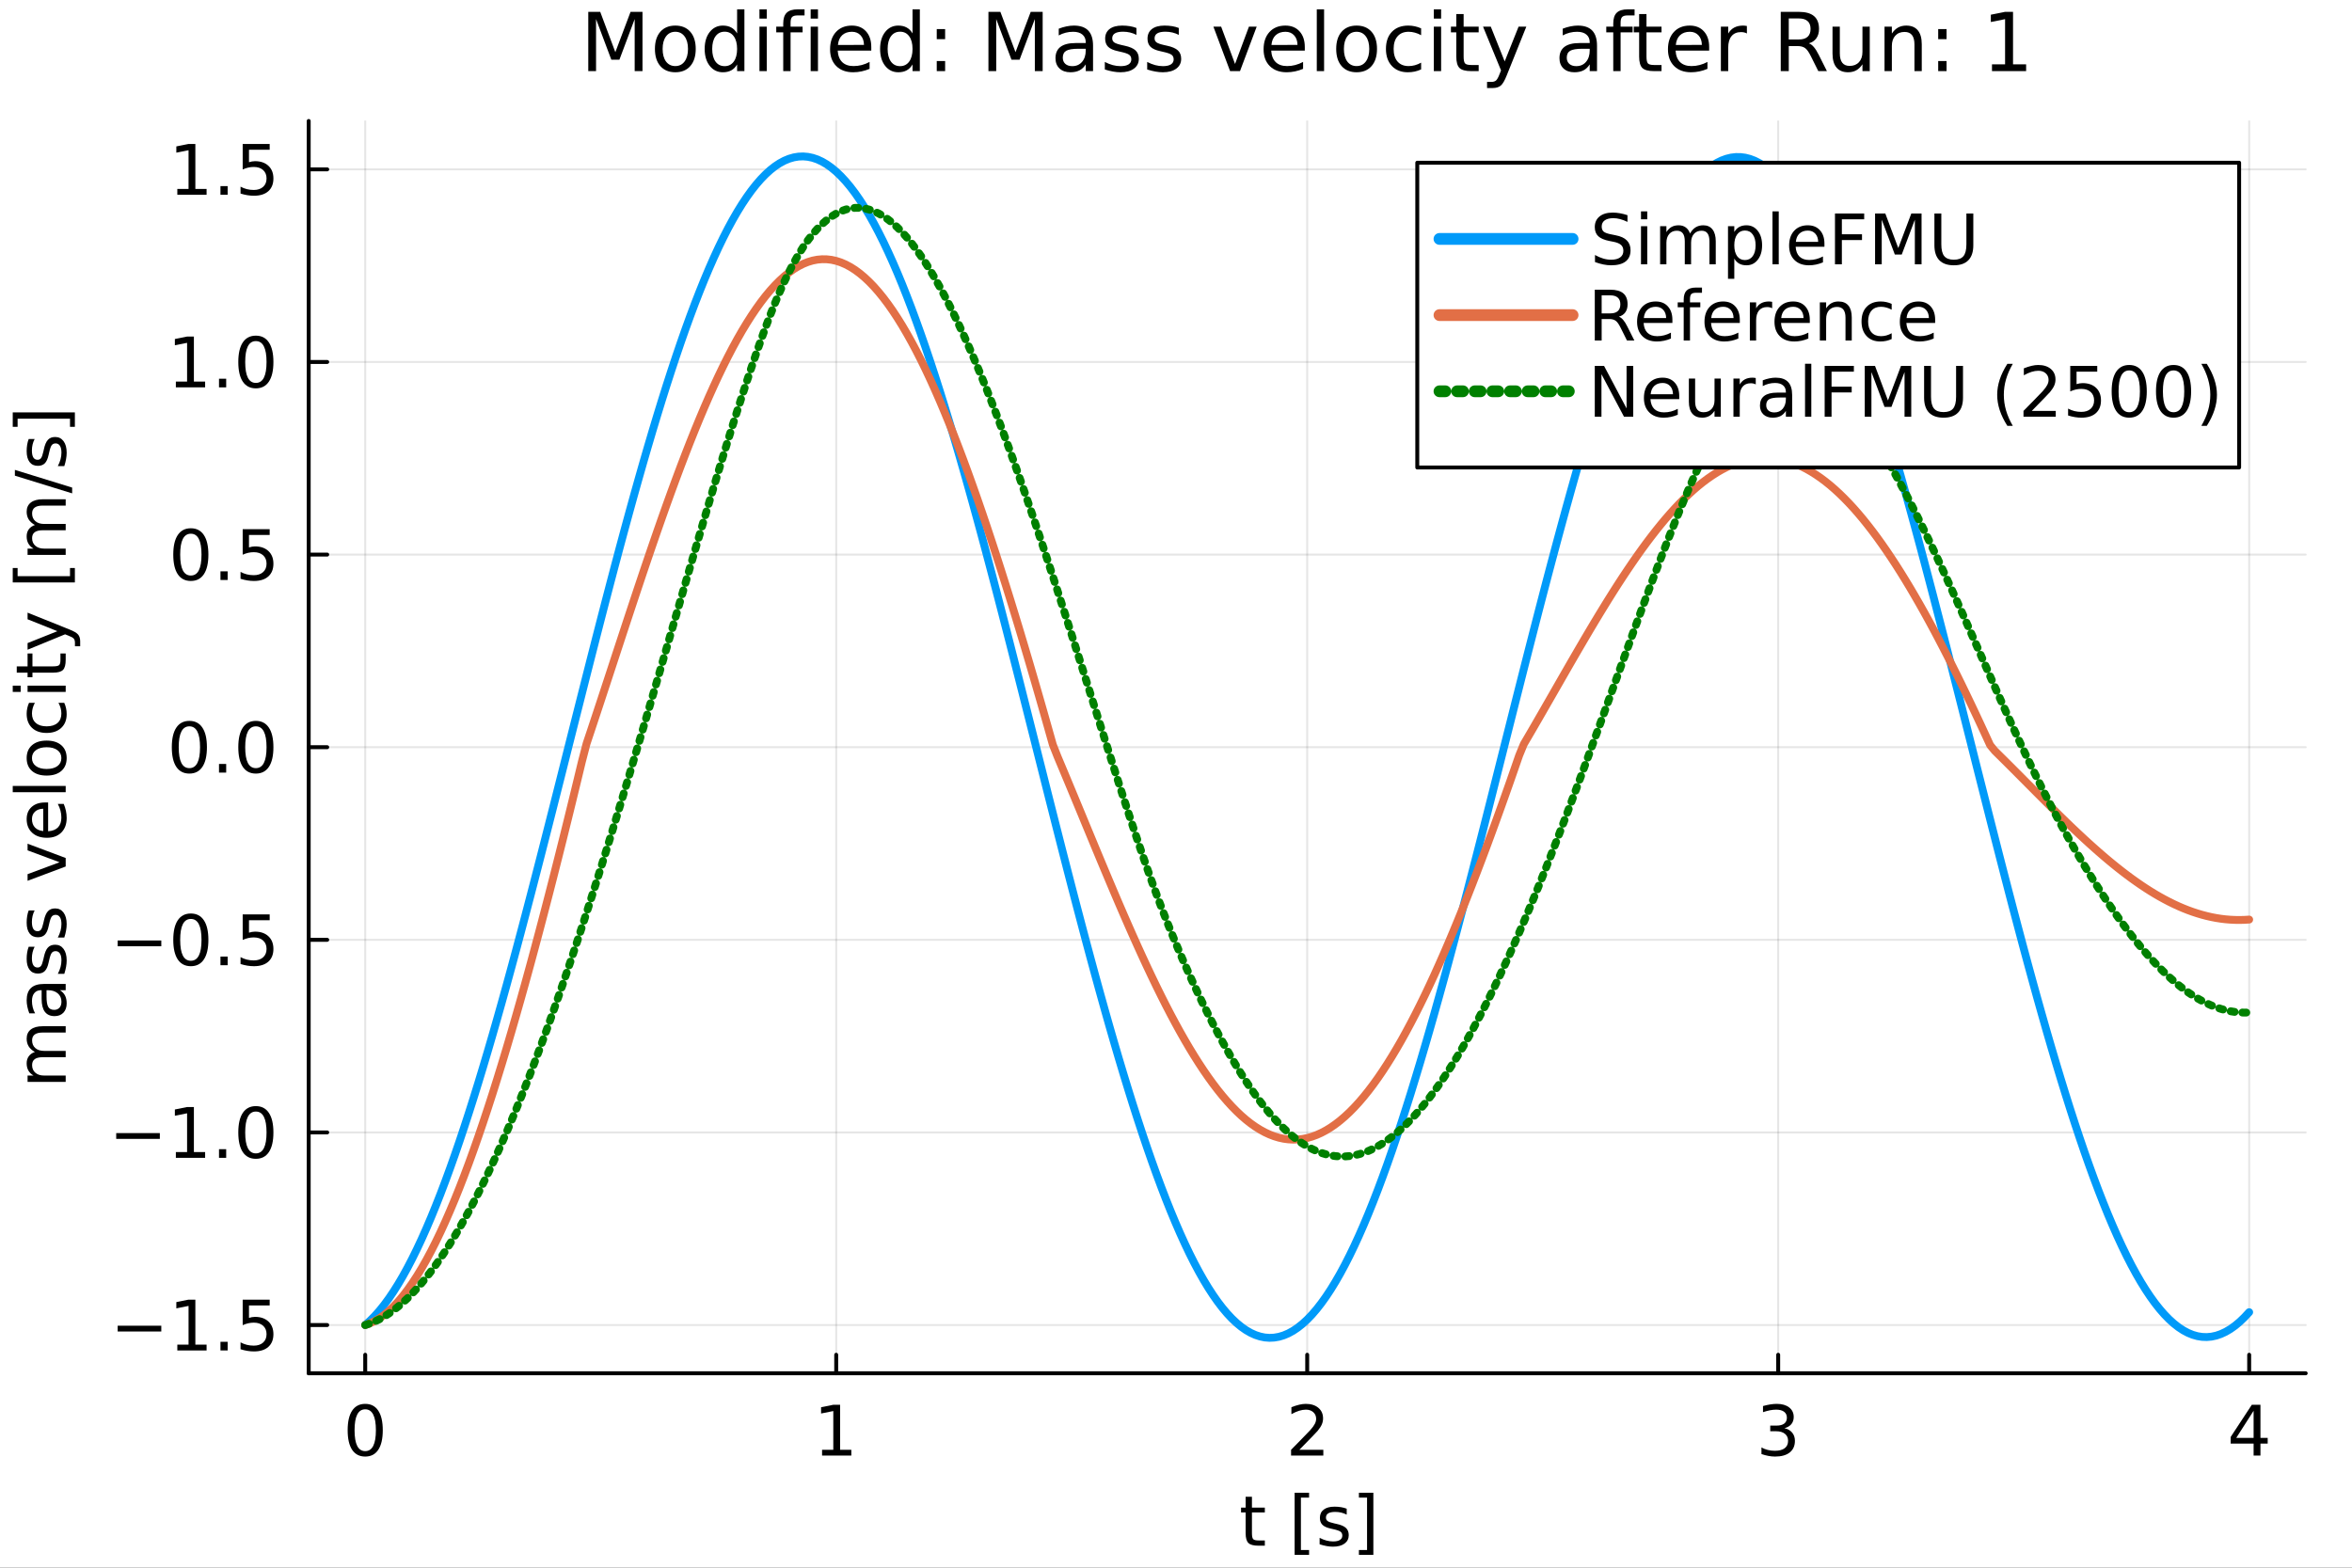 <?xml version="1.0" encoding="utf-8"?>
<svg xmlns="http://www.w3.org/2000/svg" xmlns:xlink="http://www.w3.org/1999/xlink" width="600" height="400" viewBox="0 0 2400 1600">
<rect x="0" y="0" width="2400" height="1600" fill="#333333" stroke="none"/>
<defs>
  <clipPath id="clip640">
    <rect x="0" y="0" width="2400" height="1600"/>
  </clipPath>
</defs>
<path clip-path="url(#clip640)" d="M0 1600 L2400 1600 L2400 0 L0 0  Z" fill="#ffffff" fill-rule="evenodd" fill-opacity="1"/>
<defs>
  <clipPath id="clip641">
    <rect x="480" y="0" width="1681" height="1600"/>
  </clipPath>
</defs>
<path clip-path="url(#clip640)" d="M314.996 1401.58 L2352.76 1401.58 L2352.76 123.472 L314.996 123.472  Z" fill="#ffffff" fill-rule="evenodd" fill-opacity="1"/>
<defs>
  <clipPath id="clip642">
    <rect x="314" y="123" width="2039" height="1279"/>
  </clipPath>
</defs>
<polyline clip-path="url(#clip642)" style="stroke:#000000; stroke-linecap:round; stroke-linejoin:round; stroke-width:2; stroke-opacity:0.1; fill:none" points="372.668,1401.58 372.668,123.472 "/>
<polyline clip-path="url(#clip642)" style="stroke:#000000; stroke-linecap:round; stroke-linejoin:round; stroke-width:2; stroke-opacity:0.1; fill:none" points="853.272,1401.58 853.272,123.472 "/>
<polyline clip-path="url(#clip642)" style="stroke:#000000; stroke-linecap:round; stroke-linejoin:round; stroke-width:2; stroke-opacity:0.1; fill:none" points="1333.88,1401.58 1333.88,123.472 "/>
<polyline clip-path="url(#clip642)" style="stroke:#000000; stroke-linecap:round; stroke-linejoin:round; stroke-width:2; stroke-opacity:0.1; fill:none" points="1814.48,1401.58 1814.48,123.472 "/>
<polyline clip-path="url(#clip642)" style="stroke:#000000; stroke-linecap:round; stroke-linejoin:round; stroke-width:2; stroke-opacity:0.1; fill:none" points="2295.08,1401.58 2295.08,123.472 "/>
<polyline clip-path="url(#clip640)" style="stroke:#000000; stroke-linecap:round; stroke-linejoin:round; stroke-width:4; stroke-opacity:1; fill:none" points="314.996,1401.58 2352.76,1401.58 "/>
<polyline clip-path="url(#clip640)" style="stroke:#000000; stroke-linecap:round; stroke-linejoin:round; stroke-width:4; stroke-opacity:1; fill:none" points="372.668,1401.58 372.668,1382.68 "/>
<polyline clip-path="url(#clip640)" style="stroke:#000000; stroke-linecap:round; stroke-linejoin:round; stroke-width:4; stroke-opacity:1; fill:none" points="853.272,1401.58 853.272,1382.68 "/>
<polyline clip-path="url(#clip640)" style="stroke:#000000; stroke-linecap:round; stroke-linejoin:round; stroke-width:4; stroke-opacity:1; fill:none" points="1333.88,1401.58 1333.88,1382.68 "/>
<polyline clip-path="url(#clip640)" style="stroke:#000000; stroke-linecap:round; stroke-linejoin:round; stroke-width:4; stroke-opacity:1; fill:none" points="1814.48,1401.58 1814.48,1382.68 "/>
<polyline clip-path="url(#clip640)" style="stroke:#000000; stroke-linecap:round; stroke-linejoin:round; stroke-width:4; stroke-opacity:1; fill:none" points="2295.08,1401.58 2295.08,1382.68 "/>
<path clip-path="url(#clip640)" d="M372.668 1438.36 Q367.252 1438.36 364.509 1443.71 Q361.8 1449.02 361.8 1459.71 Q361.8 1470.37 364.509 1475.72 Q367.252 1481.03 372.668 1481.03 Q378.12 1481.03 380.828 1475.72 Q383.571 1470.37 383.571 1459.71 Q383.571 1449.02 380.828 1443.71 Q378.12 1438.36 372.668 1438.36 M372.668 1432.8 Q381.384 1432.8 385.967 1439.71 Q390.585 1446.59 390.585 1459.71 Q390.585 1472.8 385.967 1479.71 Q381.384 1486.59 372.668 1486.59 Q363.953 1486.59 359.335 1479.71 Q354.752 1472.8 354.752 1459.71 Q354.752 1446.59 359.335 1439.71 Q363.953 1432.8 372.668 1432.8 Z" fill="#000000" fill-rule="nonzero" fill-opacity="1" /><path clip-path="url(#clip640)" d="M838.845 1479.68 L850.303 1479.68 L850.303 1440.13 L837.838 1442.63 L837.838 1436.24 L850.234 1433.74 L857.248 1433.74 L857.248 1479.68 L868.706 1479.68 L868.706 1485.58 L838.845 1485.58 L838.845 1479.68 Z" fill="#000000" fill-rule="nonzero" fill-opacity="1" /><path clip-path="url(#clip640)" d="M1325.86 1479.68 L1350.33 1479.68 L1350.33 1485.58 L1317.42 1485.58 L1317.42 1479.68 Q1321.41 1475.55 1328.29 1468.6 Q1335.2 1461.62 1336.97 1459.61 Q1340.33 1455.82 1341.65 1453.22 Q1343.01 1450.58 1343.01 1448.05 Q1343.01 1443.91 1340.09 1441.31 Q1337.21 1438.71 1332.56 1438.71 Q1329.26 1438.71 1325.58 1439.85 Q1321.93 1441 1317.76 1443.32 L1317.76 1436.24 Q1322 1434.54 1325.68 1433.67 Q1329.36 1432.8 1332.42 1432.8 Q1340.47 1432.8 1345.26 1436.83 Q1350.06 1440.86 1350.06 1447.59 Q1350.06 1450.79 1348.84 1453.67 Q1347.66 1456.52 1344.5 1460.41 Q1343.63 1461.41 1338.98 1466.24 Q1334.33 1471.03 1325.86 1479.68 Z" fill="#000000" fill-rule="nonzero" fill-opacity="1" /><path clip-path="url(#clip640)" d="M1820.85 1457.63 Q1825.89 1458.7 1828.7 1462.11 Q1831.55 1465.51 1831.55 1470.51 Q1831.55 1478.18 1826.27 1482.39 Q1820.99 1486.59 1811.27 1486.59 Q1808 1486.59 1804.53 1485.93 Q1801.09 1485.3 1797.41 1484.02 L1797.41 1477.25 Q1800.33 1478.95 1803.8 1479.82 Q1807.27 1480.68 1811.06 1480.68 Q1817.66 1480.68 1821.09 1478.08 Q1824.57 1475.48 1824.57 1470.51 Q1824.57 1465.93 1821.34 1463.36 Q1818.14 1460.75 1812.41 1460.75 L1806.37 1460.75 L1806.37 1454.99 L1812.69 1454.99 Q1817.87 1454.99 1820.61 1452.94 Q1823.35 1450.86 1823.35 1446.97 Q1823.35 1442.98 1820.5 1440.86 Q1817.69 1438.71 1812.41 1438.71 Q1809.53 1438.71 1806.23 1439.33 Q1802.93 1439.96 1798.98 1441.27 L1798.98 1435.02 Q1802.97 1433.91 1806.44 1433.36 Q1809.95 1432.8 1813.04 1432.8 Q1821.02 1432.8 1825.68 1436.45 Q1830.33 1440.06 1830.33 1446.24 Q1830.33 1450.55 1827.87 1453.53 Q1825.4 1456.48 1820.85 1457.63 Z" fill="#000000" fill-rule="nonzero" fill-opacity="1" /><path clip-path="url(#clip640)" d="M2299.6 1439.85 L2281.89 1467.52 L2299.6 1467.52 L2299.6 1439.85 M2297.76 1433.74 L2306.58 1433.74 L2306.58 1467.52 L2313.97 1467.52 L2313.97 1473.36 L2306.58 1473.36 L2306.58 1485.58 L2299.6 1485.58 L2299.6 1473.36 L2276.19 1473.36 L2276.19 1466.59 L2297.76 1433.74 Z" fill="#000000" fill-rule="nonzero" fill-opacity="1" /><path clip-path="url(#clip640)" d="M1277.49 1527.62 L1277.49 1538.66 L1290.65 1538.66 L1290.65 1543.62 L1277.49 1543.62 L1277.49 1564.74 Q1277.49 1569.49 1278.77 1570.85 Q1280.09 1572.2 1284.08 1572.2 L1290.65 1572.2 L1290.65 1577.55 L1284.08 1577.55 Q1276.69 1577.55 1273.88 1574.8 Q1271.06 1572.03 1271.06 1564.74 L1271.06 1543.62 L1266.38 1543.62 L1266.38 1538.66 L1271.06 1538.66 L1271.06 1527.62 L1277.49 1527.62 Z" fill="#000000" fill-rule="nonzero" fill-opacity="1" /><path clip-path="url(#clip640)" d="M1321.06 1523.52 L1335.79 1523.52 L1335.79 1528.49 L1327.45 1528.49 L1327.45 1581.96 L1335.79 1581.96 L1335.79 1586.92 L1321.06 1586.92 L1321.06 1523.52 Z" fill="#000000" fill-rule="nonzero" fill-opacity="1" /><path clip-path="url(#clip640)" d="M1374.19 1539.8 L1374.19 1545.85 Q1371.48 1544.46 1368.56 1543.76 Q1365.65 1543.07 1362.52 1543.07 Q1357.76 1543.07 1355.37 1544.53 Q1353.01 1545.99 1353.01 1548.9 Q1353.01 1551.12 1354.71 1552.41 Q1356.41 1553.66 1361.55 1554.8 L1363.74 1555.29 Q1370.54 1556.75 1373.39 1559.42 Q1376.27 1562.06 1376.27 1566.82 Q1376.27 1572.24 1371.97 1575.4 Q1367.7 1578.55 1360.2 1578.55 Q1357.07 1578.55 1353.67 1577.93 Q1350.3 1577.34 1346.55 1576.12 L1346.55 1569.53 Q1350.09 1571.37 1353.53 1572.3 Q1356.97 1573.21 1360.33 1573.21 Q1364.85 1573.21 1367.28 1571.68 Q1369.71 1570.12 1369.71 1567.3 Q1369.71 1564.7 1367.94 1563.31 Q1366.2 1561.92 1360.26 1560.64 L1358.04 1560.12 Q1352.11 1558.87 1349.47 1556.3 Q1346.83 1553.69 1346.83 1549.18 Q1346.83 1543.69 1350.72 1540.71 Q1354.6 1537.72 1361.76 1537.72 Q1365.3 1537.72 1368.42 1538.24 Q1371.55 1538.76 1374.19 1539.8 Z" fill="#000000" fill-rule="nonzero" fill-opacity="1" /><path clip-path="url(#clip640)" d="M1401.38 1523.52 L1401.38 1586.92 L1386.65 1586.92 L1386.65 1581.96 L1394.95 1581.96 L1394.95 1528.49 L1386.65 1528.49 L1386.65 1523.52 L1401.38 1523.52 Z" fill="#000000" fill-rule="nonzero" fill-opacity="1" /><polyline clip-path="url(#clip642)" style="stroke:#000000; stroke-linecap:round; stroke-linejoin:round; stroke-width:2; stroke-opacity:0.1; fill:none" points="314.996,1352.36 2352.76,1352.36 "/>
<polyline clip-path="url(#clip642)" style="stroke:#000000; stroke-linecap:round; stroke-linejoin:round; stroke-width:2; stroke-opacity:0.1; fill:none" points="314.996,1155.77 2352.76,1155.77 "/>
<polyline clip-path="url(#clip642)" style="stroke:#000000; stroke-linecap:round; stroke-linejoin:round; stroke-width:2; stroke-opacity:0.1; fill:none" points="314.996,959.189 2352.76,959.189 "/>
<polyline clip-path="url(#clip642)" style="stroke:#000000; stroke-linecap:round; stroke-linejoin:round; stroke-width:2; stroke-opacity:0.1; fill:none" points="314.996,762.603 2352.76,762.603 "/>
<polyline clip-path="url(#clip642)" style="stroke:#000000; stroke-linecap:round; stroke-linejoin:round; stroke-width:2; stroke-opacity:0.1; fill:none" points="314.996,566.018 2352.76,566.018 "/>
<polyline clip-path="url(#clip642)" style="stroke:#000000; stroke-linecap:round; stroke-linejoin:round; stroke-width:2; stroke-opacity:0.1; fill:none" points="314.996,369.433 2352.76,369.433 "/>
<polyline clip-path="url(#clip642)" style="stroke:#000000; stroke-linecap:round; stroke-linejoin:round; stroke-width:2; stroke-opacity:0.1; fill:none" points="314.996,172.847 2352.76,172.847 "/>
<polyline clip-path="url(#clip640)" style="stroke:#000000; stroke-linecap:round; stroke-linejoin:round; stroke-width:4; stroke-opacity:1; fill:none" points="314.996,1401.58 314.996,123.472 "/>
<polyline clip-path="url(#clip640)" style="stroke:#000000; stroke-linecap:round; stroke-linejoin:round; stroke-width:4; stroke-opacity:1; fill:none" points="314.996,1352.36 333.894,1352.36 "/>
<polyline clip-path="url(#clip640)" style="stroke:#000000; stroke-linecap:round; stroke-linejoin:round; stroke-width:4; stroke-opacity:1; fill:none" points="314.996,1155.77 333.894,1155.77 "/>
<polyline clip-path="url(#clip640)" style="stroke:#000000; stroke-linecap:round; stroke-linejoin:round; stroke-width:4; stroke-opacity:1; fill:none" points="314.996,959.189 333.894,959.189 "/>
<polyline clip-path="url(#clip640)" style="stroke:#000000; stroke-linecap:round; stroke-linejoin:round; stroke-width:4; stroke-opacity:1; fill:none" points="314.996,762.603 333.894,762.603 "/>
<polyline clip-path="url(#clip640)" style="stroke:#000000; stroke-linecap:round; stroke-linejoin:round; stroke-width:4; stroke-opacity:1; fill:none" points="314.996,566.018 333.894,566.018 "/>
<polyline clip-path="url(#clip640)" style="stroke:#000000; stroke-linecap:round; stroke-linejoin:round; stroke-width:4; stroke-opacity:1; fill:none" points="314.996,369.433 333.894,369.433 "/>
<polyline clip-path="url(#clip640)" style="stroke:#000000; stroke-linecap:round; stroke-linejoin:round; stroke-width:4; stroke-opacity:1; fill:none" points="314.996,172.847 333.894,172.847 "/>
<path clip-path="url(#clip640)" d="M120.073 1353.04 L164.587 1353.04 L164.587 1358.94 L120.073 1358.94 L120.073 1353.04 Z" fill="#000000" fill-rule="nonzero" fill-opacity="1" /><path clip-path="url(#clip640)" d="M180.941 1372.38 L192.399 1372.38 L192.399 1332.83 L179.934 1335.33 L179.934 1328.94 L192.33 1326.44 L199.344 1326.44 L199.344 1372.38 L210.802 1372.38 L210.802 1378.28 L180.941 1378.28 L180.941 1372.38 Z" fill="#000000" fill-rule="nonzero" fill-opacity="1" /><path clip-path="url(#clip640)" d="M224.968 1369.46 L232.295 1369.46 L232.295 1378.28 L224.968 1378.28 L224.968 1369.46 Z" fill="#000000" fill-rule="nonzero" fill-opacity="1" /><path clip-path="url(#clip640)" d="M247.642 1326.44 L275.177 1326.44 L275.177 1332.34 L254.066 1332.34 L254.066 1345.05 Q255.593 1344.53 257.121 1344.29 Q258.649 1344.01 260.177 1344.01 Q268.857 1344.01 273.927 1348.77 Q278.996 1353.52 278.996 1361.65 Q278.996 1370.02 273.788 1374.67 Q268.579 1379.29 259.1 1379.29 Q255.836 1379.29 252.434 1378.73 Q249.066 1378.18 245.454 1377.06 L245.454 1370.02 Q248.579 1371.72 251.913 1372.55 Q255.246 1373.38 258.961 1373.38 Q264.968 1373.38 268.475 1370.22 Q271.982 1367.06 271.982 1361.65 Q271.982 1356.23 268.475 1353.07 Q264.968 1349.91 258.961 1349.91 Q256.149 1349.91 253.336 1350.54 Q250.559 1351.16 247.642 1352.48 L247.642 1326.44 Z" fill="#000000" fill-rule="nonzero" fill-opacity="1" /><path clip-path="url(#clip640)" d="M118.58 1156.45 L163.094 1156.45 L163.094 1162.35 L118.58 1162.35 L118.58 1156.45 Z" fill="#000000" fill-rule="nonzero" fill-opacity="1" /><path clip-path="url(#clip640)" d="M179.448 1175.79 L190.906 1175.79 L190.906 1136.24 L178.441 1138.74 L178.441 1132.35 L190.837 1129.85 L197.851 1129.85 L197.851 1175.79 L209.309 1175.79 L209.309 1181.69 L179.448 1181.69 L179.448 1175.79 Z" fill="#000000" fill-rule="nonzero" fill-opacity="1" /><path clip-path="url(#clip640)" d="M223.475 1172.87 L230.802 1172.87 L230.802 1181.69 L223.475 1181.69 L223.475 1172.87 Z" fill="#000000" fill-rule="nonzero" fill-opacity="1" /><path clip-path="url(#clip640)" d="M261.079 1134.47 Q255.663 1134.47 252.92 1139.82 Q250.211 1145.13 250.211 1155.83 Q250.211 1166.49 252.92 1171.83 Q255.663 1177.15 261.079 1177.15 Q266.531 1177.15 269.239 1171.83 Q271.982 1166.49 271.982 1155.83 Q271.982 1145.13 269.239 1139.82 Q266.531 1134.47 261.079 1134.47 M261.079 1128.92 Q269.795 1128.92 274.378 1135.83 Q278.996 1142.7 278.996 1155.83 Q278.996 1168.92 274.378 1175.83 Q269.795 1182.7 261.079 1182.7 Q252.364 1182.7 247.746 1175.83 Q243.163 1168.92 243.163 1155.83 Q243.163 1142.7 247.746 1135.83 Q252.364 1128.92 261.079 1128.92 Z" fill="#000000" fill-rule="nonzero" fill-opacity="1" /><path clip-path="url(#clip640)" d="M120.073 959.866 L164.587 959.866 L164.587 965.769 L120.073 965.769 L120.073 959.866 Z" fill="#000000" fill-rule="nonzero" fill-opacity="1" /><path clip-path="url(#clip640)" d="M194.726 937.887 Q189.309 937.887 186.566 943.234 Q183.858 948.547 183.858 959.241 Q183.858 969.901 186.566 975.248 Q189.309 980.56 194.726 980.56 Q200.177 980.56 202.885 975.248 Q205.628 969.901 205.628 959.241 Q205.628 948.547 202.885 943.234 Q200.177 937.887 194.726 937.887 M194.726 932.331 Q203.441 932.331 208.024 939.241 Q212.642 946.116 212.642 959.241 Q212.642 972.331 208.024 979.241 Q203.441 986.116 194.726 986.116 Q186.01 986.116 181.392 979.241 Q176.809 972.331 176.809 959.241 Q176.809 946.116 181.392 939.241 Q186.01 932.331 194.726 932.331 Z" fill="#000000" fill-rule="nonzero" fill-opacity="1" /><path clip-path="url(#clip640)" d="M224.968 976.289 L232.295 976.289 L232.295 985.109 L224.968 985.109 L224.968 976.289 Z" fill="#000000" fill-rule="nonzero" fill-opacity="1" /><path clip-path="url(#clip640)" d="M247.642 933.269 L275.177 933.269 L275.177 939.172 L254.066 939.172 L254.066 951.88 Q255.593 951.359 257.121 951.116 Q258.649 950.838 260.177 950.838 Q268.857 950.838 273.927 955.595 Q278.996 960.352 278.996 968.477 Q278.996 976.845 273.788 981.498 Q268.579 986.116 259.1 986.116 Q255.836 986.116 252.434 985.56 Q249.066 985.005 245.454 983.894 L245.454 976.845 Q248.579 978.546 251.913 979.38 Q255.246 980.213 258.961 980.213 Q264.968 980.213 268.475 977.053 Q271.982 973.894 271.982 968.477 Q271.982 963.06 268.475 959.901 Q264.968 956.741 258.961 956.741 Q256.149 956.741 253.336 957.366 Q250.559 957.991 247.642 959.31 L247.642 933.269 Z" fill="#000000" fill-rule="nonzero" fill-opacity="1" /><path clip-path="url(#clip640)" d="M193.233 741.301 Q187.816 741.301 185.073 746.649 Q182.365 751.961 182.365 762.656 Q182.365 773.315 185.073 778.662 Q187.816 783.975 193.233 783.975 Q198.684 783.975 201.392 778.662 Q204.135 773.315 204.135 762.656 Q204.135 751.961 201.392 746.649 Q198.684 741.301 193.233 741.301 M193.233 735.746 Q201.948 735.746 206.531 742.656 Q211.149 749.531 211.149 762.656 Q211.149 775.746 206.531 782.655 Q201.948 789.53 193.233 789.53 Q184.517 789.53 179.899 782.655 Q175.316 775.746 175.316 762.656 Q175.316 749.531 179.899 742.656 Q184.517 735.746 193.233 735.746 Z" fill="#000000" fill-rule="nonzero" fill-opacity="1" /><path clip-path="url(#clip640)" d="M223.475 779.704 L230.802 779.704 L230.802 788.523 L223.475 788.523 L223.475 779.704 Z" fill="#000000" fill-rule="nonzero" fill-opacity="1" /><path clip-path="url(#clip640)" d="M261.079 741.301 Q255.663 741.301 252.92 746.649 Q250.211 751.961 250.211 762.656 Q250.211 773.315 252.92 778.662 Q255.663 783.975 261.079 783.975 Q266.531 783.975 269.239 778.662 Q271.982 773.315 271.982 762.656 Q271.982 751.961 269.239 746.649 Q266.531 741.301 261.079 741.301 M261.079 735.746 Q269.795 735.746 274.378 742.656 Q278.996 749.531 278.996 762.656 Q278.996 775.746 274.378 782.655 Q269.795 789.53 261.079 789.53 Q252.364 789.53 247.746 782.655 Q243.163 775.746 243.163 762.656 Q243.163 749.531 247.746 742.656 Q252.364 735.746 261.079 735.746 Z" fill="#000000" fill-rule="nonzero" fill-opacity="1" /><path clip-path="url(#clip640)" d="M194.726 544.716 Q189.309 544.716 186.566 550.063 Q183.858 555.376 183.858 566.07 Q183.858 576.73 186.566 582.077 Q189.309 587.389 194.726 587.389 Q200.177 587.389 202.885 582.077 Q205.628 576.73 205.628 566.07 Q205.628 555.376 202.885 550.063 Q200.177 544.716 194.726 544.716 M194.726 539.161 Q203.441 539.161 208.024 546.07 Q212.642 552.945 212.642 566.07 Q212.642 579.16 208.024 586.07 Q203.441 592.945 194.726 592.945 Q186.01 592.945 181.392 586.07 Q176.809 579.16 176.809 566.07 Q176.809 552.945 181.392 546.07 Q186.01 539.161 194.726 539.161 Z" fill="#000000" fill-rule="nonzero" fill-opacity="1" /><path clip-path="url(#clip640)" d="M224.968 583.119 L232.295 583.119 L232.295 591.938 L224.968 591.938 L224.968 583.119 Z" fill="#000000" fill-rule="nonzero" fill-opacity="1" /><path clip-path="url(#clip640)" d="M247.642 540.098 L275.177 540.098 L275.177 546.001 L254.066 546.001 L254.066 558.709 Q255.593 558.188 257.121 557.945 Q258.649 557.667 260.177 557.667 Q268.857 557.667 273.927 562.424 Q278.996 567.181 278.996 575.306 Q278.996 583.674 273.788 588.327 Q268.579 592.945 259.1 592.945 Q255.836 592.945 252.434 592.389 Q249.066 591.834 245.454 590.723 L245.454 583.674 Q248.579 585.376 251.913 586.209 Q255.246 587.042 258.961 587.042 Q264.968 587.042 268.475 583.883 Q271.982 580.723 271.982 575.306 Q271.982 569.89 268.475 566.73 Q264.968 563.57 258.961 563.57 Q256.149 563.57 253.336 564.195 Q250.559 564.82 247.642 566.14 L247.642 540.098 Z" fill="#000000" fill-rule="nonzero" fill-opacity="1" /><path clip-path="url(#clip640)" d="M179.448 389.45 L190.906 389.45 L190.906 349.901 L178.441 352.401 L178.441 346.013 L190.837 343.513 L197.851 343.513 L197.851 389.45 L209.309 389.45 L209.309 395.353 L179.448 395.353 L179.448 389.45 Z" fill="#000000" fill-rule="nonzero" fill-opacity="1" /><path clip-path="url(#clip640)" d="M223.475 386.533 L230.802 386.533 L230.802 395.353 L223.475 395.353 L223.475 386.533 Z" fill="#000000" fill-rule="nonzero" fill-opacity="1" /><path clip-path="url(#clip640)" d="M261.079 348.131 Q255.663 348.131 252.92 353.478 Q250.211 358.79 250.211 369.485 Q250.211 380.144 252.92 385.492 Q255.663 390.804 261.079 390.804 Q266.531 390.804 269.239 385.492 Q271.982 380.144 271.982 369.485 Q271.982 358.79 269.239 353.478 Q266.531 348.131 261.079 348.131 M261.079 342.575 Q269.795 342.575 274.378 349.485 Q278.996 356.36 278.996 369.485 Q278.996 382.575 274.378 389.485 Q269.795 396.36 261.079 396.36 Q252.364 396.36 247.746 389.485 Q243.163 382.575 243.163 369.485 Q243.163 356.36 247.746 349.485 Q252.364 342.575 261.079 342.575 Z" fill="#000000" fill-rule="nonzero" fill-opacity="1" /><path clip-path="url(#clip640)" d="M180.941 192.864 L192.399 192.864 L192.399 153.316 L179.934 155.816 L179.934 149.427 L192.33 146.927 L199.344 146.927 L199.344 192.864 L210.802 192.864 L210.802 198.767 L180.941 198.767 L180.941 192.864 Z" fill="#000000" fill-rule="nonzero" fill-opacity="1" /><path clip-path="url(#clip640)" d="M224.968 189.948 L232.295 189.948 L232.295 198.767 L224.968 198.767 L224.968 189.948 Z" fill="#000000" fill-rule="nonzero" fill-opacity="1" /><path clip-path="url(#clip640)" d="M247.642 146.927 L275.177 146.927 L275.177 152.83 L254.066 152.83 L254.066 165.538 Q255.593 165.017 257.121 164.774 Q258.649 164.497 260.177 164.497 Q268.857 164.497 273.927 169.254 Q278.996 174.01 278.996 182.135 Q278.996 190.503 273.788 195.156 Q268.579 199.774 259.1 199.774 Q255.836 199.774 252.434 199.219 Q249.066 198.663 245.454 197.552 L245.454 190.503 Q248.579 192.205 251.913 193.038 Q255.246 193.871 258.961 193.871 Q264.968 193.871 268.475 190.712 Q271.982 187.552 271.982 182.135 Q271.982 176.719 268.475 173.559 Q264.968 170.399 258.961 170.399 Q256.149 170.399 253.336 171.024 Q250.559 171.649 247.642 172.969 L247.642 146.927 Z" fill="#000000" fill-rule="nonzero" fill-opacity="1" /><path clip-path="url(#clip640)" d="M35.605 1073.64 Q31.299 1071.24 29.251 1067.91 Q27.202 1064.57 27.202 1060.06 Q27.202 1053.98 31.473 1050.68 Q35.709 1047.39 43.556 1047.39 L67.028 1047.39 L67.028 1053.81 L43.764 1053.81 Q38.174 1053.81 35.466 1055.79 Q32.758 1057.77 32.758 1061.83 Q32.758 1066.8 36.056 1069.68 Q39.355 1072.56 45.049 1072.56 L67.028 1072.56 L67.028 1078.98 L43.764 1078.98 Q38.139 1078.98 35.466 1080.96 Q32.758 1082.94 32.758 1087.07 Q32.758 1091.97 36.091 1094.85 Q39.389 1097.73 45.049 1097.73 L67.028 1097.73 L67.028 1104.16 L28.14 1104.16 L28.14 1097.73 L34.181 1097.73 Q30.605 1095.55 28.903 1092.49 Q27.202 1089.43 27.202 1085.23 Q27.202 1081 29.355 1078.05 Q31.508 1075.06 35.605 1073.64 Z" fill="#000000" fill-rule="nonzero" fill-opacity="1" /><path clip-path="url(#clip640)" d="M47.48 1016.97 Q47.48 1024.71 49.251 1027.7 Q51.021 1030.68 55.292 1030.68 Q58.695 1030.68 60.709 1028.46 Q62.688 1026.21 62.688 1022.35 Q62.688 1017.04 58.938 1013.84 Q55.153 1010.61 48.903 1010.61 L47.48 1010.61 L47.48 1016.97 M44.841 1004.23 L67.028 1004.23 L67.028 1010.61 L61.125 1010.61 Q64.667 1012.8 66.368 1016.07 Q68.035 1019.33 68.035 1024.05 Q68.035 1030.02 64.702 1033.57 Q61.334 1037.07 55.709 1037.07 Q49.146 1037.07 45.813 1032.7 Q42.48 1028.29 42.48 1019.57 L42.48 1010.61 L41.855 1010.61 Q37.445 1010.61 35.049 1013.53 Q32.619 1016.41 32.619 1021.66 Q32.619 1024.99 33.417 1028.15 Q34.216 1031.31 35.813 1034.23 L29.91 1034.23 Q28.556 1030.72 27.896 1027.42 Q27.202 1024.12 27.202 1021 Q27.202 1012.56 31.577 1008.39 Q35.952 1004.23 44.841 1004.23 Z" fill="#000000" fill-rule="nonzero" fill-opacity="1" /><path clip-path="url(#clip640)" d="M29.285 966.275 L35.327 966.275 Q33.938 968.983 33.244 971.9 Q32.549 974.817 32.549 977.941 Q32.549 982.698 34.008 985.094 Q35.466 987.455 38.383 987.455 Q40.605 987.455 41.889 985.754 Q43.139 984.053 44.285 978.914 L44.771 976.726 Q46.23 969.921 48.903 967.073 Q51.542 964.192 56.299 964.192 Q61.716 964.192 64.875 968.497 Q68.035 972.768 68.035 980.268 Q68.035 983.393 67.41 986.796 Q66.82 990.164 65.605 993.914 L59.007 993.914 Q60.848 990.372 61.785 986.935 Q62.688 983.497 62.688 980.129 Q62.688 975.615 61.16 973.185 Q59.598 970.754 56.785 970.754 Q54.181 970.754 52.792 972.525 Q51.403 974.261 50.118 980.198 L49.598 982.421 Q48.348 988.358 45.778 990.997 Q43.174 993.636 38.66 993.636 Q33.174 993.636 30.188 989.747 Q27.202 985.858 27.202 978.705 Q27.202 975.164 27.723 972.039 Q28.244 968.914 29.285 966.275 Z" fill="#000000" fill-rule="nonzero" fill-opacity="1" /><path clip-path="url(#clip640)" d="M29.285 929.226 L35.327 929.226 Q33.938 931.935 33.244 934.851 Q32.549 937.768 32.549 940.893 Q32.549 945.65 34.008 948.046 Q35.466 950.407 38.383 950.407 Q40.605 950.407 41.889 948.706 Q43.139 947.004 44.285 941.865 L44.771 939.678 Q46.23 932.872 48.903 930.025 Q51.542 927.143 56.299 927.143 Q61.716 927.143 64.875 931.449 Q68.035 935.72 68.035 943.219 Q68.035 946.344 67.41 949.747 Q66.82 953.115 65.605 956.865 L59.007 956.865 Q60.848 953.324 61.785 949.886 Q62.688 946.449 62.688 943.081 Q62.688 938.567 61.16 936.136 Q59.598 933.706 56.785 933.706 Q54.181 933.706 52.792 935.476 Q51.403 937.213 50.118 943.15 L49.598 945.372 Q48.348 951.31 45.778 953.949 Q43.174 956.587 38.66 956.587 Q33.174 956.587 30.188 952.699 Q27.202 948.81 27.202 941.657 Q27.202 938.115 27.723 934.99 Q28.244 931.865 29.285 929.226 Z" fill="#000000" fill-rule="nonzero" fill-opacity="1" /><path clip-path="url(#clip640)" d="M28.14 898.949 L28.14 892.178 L60.778 880.025 L28.14 867.873 L28.14 861.102 L67.028 875.685 L67.028 884.366 L28.14 898.949 Z" fill="#000000" fill-rule="nonzero" fill-opacity="1" /><path clip-path="url(#clip640)" d="M45.987 819.019 L49.112 819.019 L49.112 848.394 Q55.709 847.977 59.181 844.435 Q62.618 840.859 62.618 834.505 Q62.618 830.824 61.716 827.387 Q60.813 823.915 59.007 820.512 L65.049 820.512 Q66.507 823.949 67.271 827.56 Q68.035 831.171 68.035 834.887 Q68.035 844.192 62.618 849.644 Q57.202 855.06 47.966 855.06 Q38.417 855.06 32.827 849.921 Q27.202 844.748 27.202 835.998 Q27.202 828.151 32.271 823.602 Q37.306 819.019 45.987 819.019 M44.112 825.408 Q38.869 825.477 35.744 828.359 Q32.619 831.206 32.619 835.928 Q32.619 841.276 35.639 844.505 Q38.66 847.699 44.146 848.185 L44.112 825.408 Z" fill="#000000" fill-rule="nonzero" fill-opacity="1" /><path clip-path="url(#clip640)" d="M13.001 808.533 L13.001 802.144 L67.028 802.144 L67.028 808.533 L13.001 808.533 Z" fill="#000000" fill-rule="nonzero" fill-opacity="1" /><path clip-path="url(#clip640)" d="M32.619 773.706 Q32.619 778.845 36.646 781.831 Q40.639 784.818 47.618 784.818 Q54.598 784.818 58.625 781.866 Q62.618 778.88 62.618 773.706 Q62.618 768.602 58.591 765.616 Q54.563 762.63 47.618 762.63 Q40.709 762.63 36.681 765.616 Q32.619 768.602 32.619 773.706 M27.202 773.706 Q27.202 765.373 32.619 760.616 Q38.035 755.859 47.618 755.859 Q57.167 755.859 62.618 760.616 Q68.035 765.373 68.035 773.706 Q68.035 782.074 62.618 786.831 Q57.167 791.554 47.618 791.554 Q38.035 791.554 32.619 786.831 Q27.202 782.074 27.202 773.706 Z" fill="#000000" fill-rule="nonzero" fill-opacity="1" /><path clip-path="url(#clip640)" d="M29.633 717.283 L35.605 717.283 Q34.112 719.991 33.383 722.735 Q32.619 725.443 32.619 728.221 Q32.619 734.436 36.577 737.873 Q40.501 741.311 47.618 741.311 Q54.737 741.311 58.695 737.873 Q62.618 734.436 62.618 728.221 Q62.618 725.443 61.889 722.735 Q61.125 719.991 59.632 717.283 L65.535 717.283 Q66.785 719.957 67.41 722.839 Q68.035 725.686 68.035 728.915 Q68.035 737.7 62.514 742.873 Q56.993 748.047 47.618 748.047 Q38.105 748.047 32.653 742.839 Q27.202 737.596 27.202 728.498 Q27.202 725.547 27.827 722.735 Q28.417 719.922 29.633 717.283 Z" fill="#000000" fill-rule="nonzero" fill-opacity="1" /><path clip-path="url(#clip640)" d="M28.14 706.172 L28.14 699.783 L67.028 699.783 L67.028 706.172 L28.14 706.172 M13.001 706.172 L13.001 699.783 L21.091 699.783 L21.091 706.172 L13.001 706.172 Z" fill="#000000" fill-rule="nonzero" fill-opacity="1" /><path clip-path="url(#clip640)" d="M17.098 680.096 L28.14 680.096 L28.14 666.936 L33.105 666.936 L33.105 680.096 L54.216 680.096 Q58.973 680.096 60.327 678.811 Q61.681 677.492 61.681 673.499 L61.681 666.936 L67.028 666.936 L67.028 673.499 Q67.028 680.894 64.285 683.707 Q61.507 686.519 54.216 686.519 L33.105 686.519 L33.105 691.207 L28.14 691.207 L28.14 686.519 L17.098 686.519 L17.098 680.096 Z" fill="#000000" fill-rule="nonzero" fill-opacity="1" /><path clip-path="url(#clip640)" d="M70.639 642.353 Q77.584 645.061 79.702 647.631 Q81.82 650.2 81.82 654.506 L81.82 659.61 L76.473 659.61 L76.473 655.86 Q76.473 653.221 75.223 651.763 Q73.973 650.304 69.32 648.534 L66.403 647.388 L28.14 663.117 L28.14 656.346 L58.556 644.193 L28.14 632.041 L28.14 625.27 L70.639 642.353 Z" fill="#000000" fill-rule="nonzero" fill-opacity="1" /><path clip-path="url(#clip640)" d="M13.001 594.437 L13.001 579.714 L17.966 579.714 L17.966 588.048 L71.438 588.048 L71.438 579.714 L76.403 579.714 L76.403 594.437 L13.001 594.437 Z" fill="#000000" fill-rule="nonzero" fill-opacity="1" /><path clip-path="url(#clip640)" d="M35.605 535.826 Q31.299 533.43 29.251 530.097 Q27.202 526.763 27.202 522.249 Q27.202 516.173 31.473 512.875 Q35.709 509.576 43.556 509.576 L67.028 509.576 L67.028 516 L43.764 516 Q38.174 516 35.466 517.979 Q32.758 519.958 32.758 524.02 Q32.758 528.986 36.056 531.867 Q39.355 534.749 45.049 534.749 L67.028 534.749 L67.028 541.173 L43.764 541.173 Q38.139 541.173 35.466 543.152 Q32.758 545.131 32.758 549.263 Q32.758 554.159 36.091 557.041 Q39.389 559.923 45.049 559.923 L67.028 559.923 L67.028 566.346 L28.14 566.346 L28.14 559.923 L34.181 559.923 Q30.605 557.735 28.903 554.68 Q27.202 551.624 27.202 547.423 Q27.202 543.187 29.355 540.236 Q31.508 537.249 35.605 535.826 Z" fill="#000000" fill-rule="nonzero" fill-opacity="1" /><path clip-path="url(#clip640)" d="M15.188 485.479 L15.188 479.576 L73.625 497.632 L73.625 503.534 L15.188 485.479 Z" fill="#000000" fill-rule="nonzero" fill-opacity="1" /><path clip-path="url(#clip640)" d="M29.285 448.083 L35.327 448.083 Q33.938 450.792 33.244 453.708 Q32.549 456.625 32.549 459.75 Q32.549 464.507 34.008 466.903 Q35.466 469.264 38.383 469.264 Q40.605 469.264 41.889 467.562 Q43.139 465.861 44.285 460.722 L44.771 458.535 Q46.23 451.729 48.903 448.882 Q51.542 446 56.299 446 Q61.716 446 64.875 450.305 Q68.035 454.576 68.035 462.076 Q68.035 465.201 67.41 468.604 Q66.82 471.972 65.605 475.722 L59.007 475.722 Q60.848 472.18 61.785 468.743 Q62.688 465.305 62.688 461.937 Q62.688 457.423 61.16 454.993 Q59.598 452.562 56.785 452.562 Q54.181 452.562 52.792 454.333 Q51.403 456.069 50.118 462.007 L49.598 464.229 Q48.348 470.166 45.778 472.805 Q43.174 475.444 38.66 475.444 Q33.174 475.444 30.188 471.555 Q27.202 467.666 27.202 460.514 Q27.202 456.972 27.723 453.847 Q28.244 450.722 29.285 448.083 Z" fill="#000000" fill-rule="nonzero" fill-opacity="1" /><path clip-path="url(#clip640)" d="M13.001 420.896 L76.403 420.896 L76.403 435.618 L71.438 435.618 L71.438 427.319 L17.966 427.319 L17.966 435.618 L13.001 435.618 L13.001 420.896 Z" fill="#000000" fill-rule="nonzero" fill-opacity="1" /><path clip-path="url(#clip640)" d="M600.277 12.096 L612.471 12.096 L627.905 53.253 L643.42 12.096 L655.613 12.096 L655.613 72.576 L647.633 72.576 L647.633 19.469 L632.037 60.95 L623.813 60.95 L608.217 19.469 L608.217 72.576 L600.277 72.576 L600.277 12.096 Z" fill="#000000" fill-rule="nonzero" fill-opacity="1" /><path clip-path="url(#clip640)" d="M689.114 32.431 Q683.118 32.431 679.635 37.131 Q676.151 41.789 676.151 49.931 Q676.151 58.074 679.594 62.773 Q683.078 67.431 689.114 67.431 Q695.069 67.431 698.552 62.732 Q702.036 58.033 702.036 49.931 Q702.036 41.87 698.552 37.171 Q695.069 32.431 689.114 32.431 M689.114 26.112 Q698.836 26.112 704.386 32.431 Q709.935 38.751 709.935 49.931 Q709.935 61.071 704.386 67.431 Q698.836 73.751 689.114 73.751 Q679.351 73.751 673.801 67.431 Q668.292 61.071 668.292 49.931 Q668.292 38.751 673.801 32.431 Q679.351 26.112 689.114 26.112 Z" fill="#000000" fill-rule="nonzero" fill-opacity="1" /><path clip-path="url(#clip640)" d="M752.146 34.092 L752.146 9.544 L759.599 9.544 L759.599 72.576 L752.146 72.576 L752.146 65.77 Q749.796 69.821 746.191 71.806 Q742.626 73.751 737.603 73.751 Q729.38 73.751 724.195 67.188 Q719.05 60.626 719.05 49.931 Q719.05 39.237 724.195 32.675 Q729.38 26.112 737.603 26.112 Q742.626 26.112 746.191 28.097 Q749.796 30.041 752.146 34.092 M726.747 49.931 Q726.747 58.155 730.109 62.854 Q733.512 67.512 739.426 67.512 Q745.34 67.512 748.743 62.854 Q752.146 58.155 752.146 49.931 Q752.146 41.708 748.743 37.05 Q745.34 32.35 739.426 32.35 Q733.512 32.35 730.109 37.05 Q726.747 41.708 726.747 49.931 Z" fill="#000000" fill-rule="nonzero" fill-opacity="1" /><path clip-path="url(#clip640)" d="M774.952 27.206 L782.406 27.206 L782.406 72.576 L774.952 72.576 L774.952 27.206 M774.952 9.544 L782.406 9.544 L782.406 18.983 L774.952 18.983 L774.952 9.544 Z" fill="#000000" fill-rule="nonzero" fill-opacity="1" /><path clip-path="url(#clip640)" d="M820.971 9.544 L820.971 15.742 L813.841 15.742 Q809.831 15.742 808.251 17.362 Q806.712 18.983 806.712 23.195 L806.712 27.206 L818.986 27.206 L818.986 32.999 L806.712 32.999 L806.712 72.576 L799.217 72.576 L799.217 32.999 L792.088 32.999 L792.088 27.206 L799.217 27.206 L799.217 24.046 Q799.217 16.471 802.742 13.028 Q806.266 9.544 813.922 9.544 L820.971 9.544 Z" fill="#000000" fill-rule="nonzero" fill-opacity="1" /><path clip-path="url(#clip640)" d="M827.209 27.206 L834.663 27.206 L834.663 72.576 L827.209 72.576 L827.209 27.206 M827.209 9.544 L834.663 9.544 L834.663 18.983 L827.209 18.983 L827.209 9.544 Z" fill="#000000" fill-rule="nonzero" fill-opacity="1" /><path clip-path="url(#clip640)" d="M889.066 48.028 L889.066 51.673 L854.796 51.673 Q855.282 59.37 859.414 63.421 Q863.586 67.431 870.999 67.431 Q875.293 67.431 879.304 66.378 Q883.355 65.325 887.325 63.218 L887.325 70.267 Q883.314 71.968 879.101 72.86 Q874.888 73.751 870.554 73.751 Q859.697 73.751 853.337 67.431 Q847.018 61.112 847.018 50.337 Q847.018 39.197 853.013 32.675 Q859.049 26.112 869.257 26.112 Q878.413 26.112 883.719 32.026 Q889.066 37.9 889.066 48.028 M881.613 45.84 Q881.532 39.723 878.169 36.077 Q874.848 32.431 869.338 32.431 Q863.1 32.431 859.333 35.956 Q855.606 39.48 855.039 45.88 L881.613 45.84 Z" fill="#000000" fill-rule="nonzero" fill-opacity="1" /><path clip-path="url(#clip640)" d="M931.155 34.092 L931.155 9.544 L938.609 9.544 L938.609 72.576 L931.155 72.576 L931.155 65.77 Q928.806 69.821 925.2 71.806 Q921.636 73.751 916.613 73.751 Q908.389 73.751 903.204 67.188 Q898.059 60.626 898.059 49.931 Q898.059 39.237 903.204 32.675 Q908.389 26.112 916.613 26.112 Q921.636 26.112 925.2 28.097 Q928.806 30.041 931.155 34.092 M905.756 49.931 Q905.756 58.155 909.118 62.854 Q912.521 67.512 918.435 67.512 Q924.35 67.512 927.753 62.854 Q931.155 58.155 931.155 49.931 Q931.155 41.708 927.753 37.05 Q924.35 32.35 918.435 32.35 Q912.521 32.35 909.118 37.05 Q905.756 41.708 905.756 49.931 Z" fill="#000000" fill-rule="nonzero" fill-opacity="1" /><path clip-path="url(#clip640)" d="M955.866 62.287 L964.413 62.287 L964.413 72.576 L955.866 72.576 L955.866 62.287 M955.866 29.677 L964.413 29.677 L964.413 39.966 L955.866 39.966 L955.866 29.677 Z" fill="#000000" fill-rule="nonzero" fill-opacity="1" /><path clip-path="url(#clip640)" d="M1008.61 12.096 L1020.8 12.096 L1036.24 53.253 L1051.75 12.096 L1063.94 12.096 L1063.94 72.576 L1055.96 72.576 L1055.96 19.469 L1040.37 60.95 L1032.14 60.95 L1016.55 19.469 L1016.55 72.576 L1008.61 72.576 L1008.61 12.096 Z" fill="#000000" fill-rule="nonzero" fill-opacity="1" /><path clip-path="url(#clip640)" d="M1100.48 49.769 Q1091.45 49.769 1087.97 51.835 Q1084.48 53.901 1084.48 58.884 Q1084.48 62.854 1087.07 65.203 Q1089.71 67.512 1094.2 67.512 Q1100.4 67.512 1104.13 63.137 Q1107.9 58.722 1107.9 51.43 L1107.9 49.769 L1100.48 49.769 M1115.35 46.691 L1115.35 72.576 L1107.9 72.576 L1107.9 65.689 Q1105.34 69.821 1101.54 71.806 Q1097.73 73.751 1092.22 73.751 Q1085.25 73.751 1081.12 69.862 Q1077.03 65.933 1077.03 59.37 Q1077.03 51.714 1082.13 47.825 Q1087.28 43.936 1097.44 43.936 L1107.9 43.936 L1107.9 43.207 Q1107.9 38.062 1104.49 35.267 Q1101.13 32.431 1095.01 32.431 Q1091.13 32.431 1087.44 33.363 Q1083.75 34.295 1080.35 36.158 L1080.35 29.272 Q1084.44 27.692 1088.29 26.922 Q1092.14 26.112 1095.78 26.112 Q1105.63 26.112 1110.49 31.216 Q1115.35 36.32 1115.35 46.691 Z" fill="#000000" fill-rule="nonzero" fill-opacity="1" /><path clip-path="url(#clip640)" d="M1159.63 28.543 L1159.63 35.591 Q1156.47 33.971 1153.06 33.161 Q1149.66 32.35 1146.02 32.35 Q1140.47 32.35 1137.67 34.052 Q1134.92 35.753 1134.92 39.156 Q1134.92 41.749 1136.9 43.248 Q1138.89 44.706 1144.88 46.043 L1147.43 46.61 Q1155.37 48.311 1158.69 51.43 Q1162.06 54.509 1162.06 60.059 Q1162.06 66.378 1157.03 70.064 Q1152.05 73.751 1143.3 73.751 Q1139.66 73.751 1135.69 73.022 Q1131.76 72.333 1127.38 70.915 L1127.38 63.218 Q1131.51 65.365 1135.52 66.459 Q1139.53 67.512 1143.46 67.512 Q1148.73 67.512 1151.56 65.73 Q1154.4 63.907 1154.4 60.626 Q1154.4 57.588 1152.33 55.967 Q1150.31 54.347 1143.38 52.848 L1140.79 52.24 Q1133.86 50.782 1130.78 47.785 Q1127.71 44.746 1127.71 39.48 Q1127.71 33.08 1132.24 29.596 Q1136.78 26.112 1145.12 26.112 Q1149.26 26.112 1152.9 26.72 Q1156.55 27.327 1159.63 28.543 Z" fill="#000000" fill-rule="nonzero" fill-opacity="1" /><path clip-path="url(#clip640)" d="M1202.85 28.543 L1202.85 35.591 Q1199.69 33.971 1196.29 33.161 Q1192.88 32.35 1189.24 32.35 Q1183.69 32.35 1180.89 34.052 Q1178.14 35.753 1178.14 39.156 Q1178.14 41.749 1180.12 43.248 Q1182.11 44.706 1188.1 46.043 L1190.66 46.61 Q1198.6 48.311 1201.92 51.43 Q1205.28 54.509 1205.28 60.059 Q1205.28 66.378 1200.26 70.064 Q1195.27 73.751 1186.52 73.751 Q1182.88 73.751 1178.91 73.022 Q1174.98 72.333 1170.6 70.915 L1170.6 63.218 Q1174.74 65.365 1178.75 66.459 Q1182.76 67.512 1186.69 67.512 Q1191.95 67.512 1194.79 65.73 Q1197.62 63.907 1197.62 60.626 Q1197.62 57.588 1195.56 55.967 Q1193.53 54.347 1186.61 52.848 L1184.01 52.24 Q1177.09 50.782 1174.01 47.785 Q1170.93 44.746 1170.93 39.48 Q1170.93 33.08 1175.47 29.596 Q1180 26.112 1188.35 26.112 Q1192.48 26.112 1196.12 26.72 Q1199.77 27.327 1202.85 28.543 Z" fill="#000000" fill-rule="nonzero" fill-opacity="1" /><path clip-path="url(#clip640)" d="M1238.17 27.206 L1246.07 27.206 L1260.25 65.284 L1274.43 27.206 L1282.33 27.206 L1265.31 72.576 L1255.19 72.576 L1238.17 27.206 Z" fill="#000000" fill-rule="nonzero" fill-opacity="1" /><path clip-path="url(#clip640)" d="M1331.43 48.028 L1331.43 51.673 L1297.15 51.673 Q1297.64 59.37 1301.77 63.421 Q1305.94 67.431 1313.36 67.431 Q1317.65 67.431 1321.66 66.378 Q1325.71 65.325 1329.68 63.218 L1329.68 70.267 Q1325.67 71.968 1321.46 72.86 Q1317.25 73.751 1312.91 73.751 Q1302.06 73.751 1295.7 67.431 Q1289.38 61.112 1289.38 50.337 Q1289.38 39.197 1295.37 32.675 Q1301.41 26.112 1311.62 26.112 Q1320.77 26.112 1326.08 32.026 Q1331.43 37.9 1331.43 48.028 M1323.97 45.84 Q1323.89 39.723 1320.53 36.077 Q1317.21 32.431 1311.7 32.431 Q1305.46 32.431 1301.69 35.956 Q1297.96 39.48 1297.4 45.88 L1323.97 45.84 Z" fill="#000000" fill-rule="nonzero" fill-opacity="1" /><path clip-path="url(#clip640)" d="M1343.66 9.544 L1351.11 9.544 L1351.11 72.576 L1343.66 72.576 L1343.66 9.544 Z" fill="#000000" fill-rule="nonzero" fill-opacity="1" /><path clip-path="url(#clip640)" d="M1384.29 32.431 Q1378.29 32.431 1374.81 37.131 Q1371.33 41.789 1371.33 49.931 Q1371.33 58.074 1374.77 62.773 Q1378.25 67.431 1384.29 67.431 Q1390.24 67.431 1393.73 62.732 Q1397.21 58.033 1397.21 49.931 Q1397.21 41.87 1393.73 37.171 Q1390.24 32.431 1384.29 32.431 M1384.29 26.112 Q1394.01 26.112 1399.56 32.431 Q1405.11 38.751 1405.11 49.931 Q1405.11 61.071 1399.56 67.431 Q1394.01 73.751 1384.29 73.751 Q1374.53 73.751 1368.98 67.431 Q1363.47 61.071 1363.47 49.931 Q1363.47 38.751 1368.98 32.431 Q1374.53 26.112 1384.29 26.112 Z" fill="#000000" fill-rule="nonzero" fill-opacity="1" /><path clip-path="url(#clip640)" d="M1450.12 28.948 L1450.12 35.915 Q1446.96 34.173 1443.76 33.323 Q1440.6 32.431 1437.36 32.431 Q1430.11 32.431 1426.09 37.05 Q1422.08 41.627 1422.08 49.931 Q1422.08 58.236 1426.09 62.854 Q1430.11 67.431 1437.36 67.431 Q1440.6 67.431 1443.76 66.581 Q1446.96 65.689 1450.12 63.948 L1450.12 70.834 Q1447 72.292 1443.64 73.022 Q1440.31 73.751 1436.55 73.751 Q1426.3 73.751 1420.26 67.31 Q1414.23 60.869 1414.23 49.931 Q1414.23 38.832 1420.3 32.472 Q1426.42 26.112 1437.03 26.112 Q1440.48 26.112 1443.76 26.841 Q1447.04 27.53 1450.12 28.948 Z" fill="#000000" fill-rule="nonzero" fill-opacity="1" /><path clip-path="url(#clip640)" d="M1463.08 27.206 L1470.53 27.206 L1470.53 72.576 L1463.08 72.576 L1463.08 27.206 M1463.08 9.544 L1470.53 9.544 L1470.53 18.983 L1463.08 18.983 L1463.08 9.544 Z" fill="#000000" fill-rule="nonzero" fill-opacity="1" /><path clip-path="url(#clip640)" d="M1493.5 14.324 L1493.5 27.206 L1508.85 27.206 L1508.85 32.999 L1493.5 32.999 L1493.5 57.628 Q1493.5 63.178 1495 64.758 Q1496.54 66.338 1501.2 66.338 L1508.85 66.338 L1508.85 72.576 L1501.2 72.576 Q1492.57 72.576 1489.29 69.376 Q1486.01 66.135 1486.01 57.628 L1486.01 32.999 L1480.54 32.999 L1480.54 27.206 L1486.01 27.206 L1486.01 14.324 L1493.5 14.324 Z" fill="#000000" fill-rule="nonzero" fill-opacity="1" /><path clip-path="url(#clip640)" d="M1537.54 76.789 Q1534.38 84.891 1531.38 87.362 Q1528.38 89.833 1523.36 89.833 L1517.4 89.833 L1517.4 83.594 L1521.78 83.594 Q1524.86 83.594 1526.56 82.136 Q1528.26 80.678 1530.32 75.25 L1531.66 71.847 L1513.31 27.206 L1521.21 27.206 L1535.39 62.692 L1549.57 27.206 L1557.47 27.206 L1537.54 76.789 Z" fill="#000000" fill-rule="nonzero" fill-opacity="1" /><path clip-path="url(#clip640)" d="M1614.75 49.769 Q1605.71 49.769 1602.23 51.835 Q1598.74 53.901 1598.74 58.884 Q1598.74 62.854 1601.34 65.203 Q1603.97 67.512 1608.47 67.512 Q1614.66 67.512 1618.39 63.137 Q1622.16 58.722 1622.16 51.43 L1622.16 49.769 L1614.75 49.769 M1629.61 46.691 L1629.61 72.576 L1622.16 72.576 L1622.16 65.689 Q1619.61 69.821 1615.8 71.806 Q1611.99 73.751 1606.48 73.751 Q1599.51 73.751 1595.38 69.862 Q1591.29 65.933 1591.29 59.37 Q1591.29 51.714 1596.39 47.825 Q1601.54 43.936 1611.71 43.936 L1622.16 43.936 L1622.16 43.207 Q1622.16 38.062 1618.76 35.267 Q1615.39 32.431 1609.28 32.431 Q1605.39 32.431 1601.7 33.363 Q1598.02 34.295 1594.61 36.158 L1594.61 29.272 Q1598.7 27.692 1602.55 26.922 Q1606.4 26.112 1610.05 26.112 Q1619.89 26.112 1624.75 31.216 Q1629.61 36.32 1629.61 46.691 Z" fill="#000000" fill-rule="nonzero" fill-opacity="1" /><path clip-path="url(#clip640)" d="M1667.93 9.544 L1667.93 15.742 L1660.8 15.742 Q1656.79 15.742 1655.21 17.362 Q1653.67 18.983 1653.67 23.195 L1653.67 27.206 L1665.95 27.206 L1665.95 32.999 L1653.67 32.999 L1653.67 72.576 L1646.18 72.576 L1646.18 32.999 L1639.05 32.999 L1639.05 27.206 L1646.18 27.206 L1646.18 24.046 Q1646.18 16.471 1649.7 13.028 Q1653.23 9.544 1660.89 9.544 L1667.93 9.544 Z" fill="#000000" fill-rule="nonzero" fill-opacity="1" /><path clip-path="url(#clip640)" d="M1680.09 14.324 L1680.09 27.206 L1695.44 27.206 L1695.44 32.999 L1680.09 32.999 L1680.09 57.628 Q1680.09 63.178 1681.59 64.758 Q1683.12 66.338 1687.78 66.338 L1695.44 66.338 L1695.44 72.576 L1687.78 72.576 Q1679.15 72.576 1675.87 69.376 Q1672.59 66.135 1672.59 57.628 L1672.59 32.999 L1667.12 32.999 L1667.12 27.206 L1672.59 27.206 L1672.59 14.324 L1680.09 14.324 Z" fill="#000000" fill-rule="nonzero" fill-opacity="1" /><path clip-path="url(#clip640)" d="M1744.05 48.028 L1744.05 51.673 L1709.78 51.673 Q1710.27 59.37 1714.4 63.421 Q1718.57 67.431 1725.98 67.431 Q1730.28 67.431 1734.29 66.378 Q1738.34 65.325 1742.31 63.218 L1742.31 70.267 Q1738.3 71.968 1734.09 72.86 Q1729.87 73.751 1725.54 73.751 Q1714.68 73.751 1708.32 67.431 Q1702 61.112 1702 50.337 Q1702 39.197 1708 32.675 Q1714.03 26.112 1724.24 26.112 Q1733.4 26.112 1738.7 32.026 Q1744.05 37.9 1744.05 48.028 M1736.6 45.84 Q1736.52 39.723 1733.15 36.077 Q1729.83 32.431 1724.32 32.431 Q1718.08 32.431 1714.32 35.956 Q1710.59 39.48 1710.02 45.88 L1736.6 45.84 Z" fill="#000000" fill-rule="nonzero" fill-opacity="1" /><path clip-path="url(#clip640)" d="M1782.57 34.173 Q1781.32 33.444 1779.82 33.12 Q1778.36 32.756 1776.58 32.756 Q1770.26 32.756 1766.86 36.888 Q1763.49 40.979 1763.49 48.676 L1763.49 72.576 L1756 72.576 L1756 27.206 L1763.49 27.206 L1763.49 34.254 Q1765.84 30.122 1769.61 28.138 Q1773.38 26.112 1778.77 26.112 Q1779.54 26.112 1780.47 26.234 Q1781.4 26.315 1782.53 26.517 L1782.57 34.173 Z" fill="#000000" fill-rule="nonzero" fill-opacity="1" /><path clip-path="url(#clip640)" d="M1845.77 44.22 Q1848.4 45.111 1850.87 48.028 Q1853.38 50.944 1855.9 56.048 L1864.2 72.576 L1855.41 72.576 L1847.67 57.061 Q1844.67 50.985 1841.84 49 Q1839.04 47.015 1834.18 47.015 L1825.27 47.015 L1825.27 72.576 L1817.09 72.576 L1817.09 12.096 L1835.56 12.096 Q1845.93 12.096 1851.03 16.43 Q1856.14 20.765 1856.14 29.515 Q1856.14 35.227 1853.47 38.994 Q1850.83 42.761 1845.77 44.22 M1825.27 18.82 L1825.27 40.29 L1835.56 40.29 Q1841.47 40.29 1844.47 37.576 Q1847.51 34.822 1847.51 29.515 Q1847.51 24.208 1844.47 21.535 Q1841.47 18.82 1835.56 18.82 L1825.27 18.82 Z" fill="#000000" fill-rule="nonzero" fill-opacity="1" /><path clip-path="url(#clip640)" d="M1869.91 54.671 L1869.91 27.206 L1877.37 27.206 L1877.37 54.387 Q1877.37 60.828 1879.88 64.069 Q1882.39 67.269 1887.41 67.269 Q1893.45 67.269 1896.93 63.421 Q1900.46 59.573 1900.46 52.929 L1900.46 27.206 L1907.91 27.206 L1907.91 72.576 L1900.46 72.576 L1900.46 65.608 Q1897.74 69.74 1894.14 71.766 Q1890.57 73.751 1885.83 73.751 Q1878.01 73.751 1873.96 68.89 Q1869.91 64.029 1869.91 54.671 M1888.67 26.112 L1888.67 26.112 Z" fill="#000000" fill-rule="nonzero" fill-opacity="1" /><path clip-path="url(#clip640)" d="M1960.98 45.192 L1960.98 72.576 L1953.52 72.576 L1953.52 45.435 Q1953.52 38.994 1951.01 35.794 Q1948.5 32.594 1943.48 32.594 Q1937.44 32.594 1933.96 36.442 Q1930.47 40.29 1930.47 46.934 L1930.47 72.576 L1922.98 72.576 L1922.98 27.206 L1930.47 27.206 L1930.47 34.254 Q1933.15 30.163 1936.75 28.138 Q1940.4 26.112 1945.14 26.112 Q1952.96 26.112 1956.97 30.973 Q1960.98 35.794 1960.98 45.192 Z" fill="#000000" fill-rule="nonzero" fill-opacity="1" /><path clip-path="url(#clip640)" d="M1977.75 62.287 L1986.29 62.287 L1986.29 72.576 L1977.75 72.576 L1977.75 62.287 M1977.75 29.677 L1986.29 29.677 L1986.29 39.966 L1977.75 39.966 L1977.75 29.677 Z" fill="#000000" fill-rule="nonzero" fill-opacity="1" /><path clip-path="url(#clip640)" d="M2032.64 65.689 L2046 65.689 L2046 19.55 L2031.46 22.466 L2031.46 15.013 L2045.92 12.096 L2054.11 12.096 L2054.11 65.689 L2067.47 65.689 L2067.47 72.576 L2032.64 72.576 L2032.64 65.689 Z" fill="#000000" fill-rule="nonzero" fill-opacity="1" /><polyline clip-path="url(#clip642)" style="stroke:#009af9; stroke-linecap:round; stroke-linejoin:round; stroke-width:8; stroke-opacity:1; fill:none" points="372.668,1352.36 377.474,1348.05 382.28,1343.22 387.087,1337.82 391.893,1331.85 396.699,1325.32 401.505,1318.23 406.311,1310.59 411.117,1302.4 415.923,1293.68 420.729,1284.42 425.535,1274.65 430.341,1264.37 435.147,1253.58 439.953,1242.31 444.759,1230.55 449.565,1218.34 454.371,1205.67 459.177,1192.56 463.983,1179.01 468.789,1165.05 473.595,1150.68 478.401,1135.92 483.207,1120.79 488.013,1105.3 492.819,1089.46 497.625,1073.3 502.431,1056.82 507.237,1040.05 512.044,1023 516.85,1005.69 521.656,988.141 526.462,970.362 531.268,952.374 536.074,934.197 540.88,915.848 545.686,897.345 550.492,878.707 555.298,859.953 560.104,841.101 564.91,822.169 569.716,803.178 574.522,784.146 579.328,765.092 584.134,746.035 588.94,726.994 593.746,707.988 598.552,689.037 603.358,670.158 608.164,651.372 612.97,632.697 617.776,614.151 622.582,595.752 627.388,577.52 632.194,559.474 637,541.629 641.807,524.005 646.613,506.619 651.419,489.49 656.225,472.631 661.031,456.06 665.837,439.796 670.643,423.855 675.449,408.254 680.255,393.005 685.061,378.123 689.867,363.625 694.673,349.527 699.479,335.844 704.285,322.589 709.091,309.77 713.897,297.404 718.703,285.504 723.509,274.083 728.315,263.151 733.121,252.717 737.927,242.793 742.733,233.389 747.539,224.515 752.345,216.18 757.151,208.392 761.957,201.157 766.763,194.484 771.57,188.379 776.376,182.85 781.182,177.9 785.988,173.535 790.794,169.758 795.6,166.575 800.406,163.988 805.212,162 810.018,160.613 814.824,159.828 819.63,159.645 824.436,160.066 829.242,161.089 834.048,162.714 838.854,164.939 843.66,167.762 848.466,171.179 853.272,175.189 858.078,179.786 862.884,184.966 867.69,190.724 872.496,197.054 877.302,203.95 882.108,211.406 886.914,219.413 891.72,227.965 896.527,237.051 901.333,246.663 906.139,256.792 910.945,267.427 915.751,278.556 920.557,290.173 925.363,302.263 930.169,314.814 934.975,327.813 939.781,341.247 944.587,355.103 949.393,369.366 954.199,384.021 959.005,399.055 963.811,414.457 968.617,430.207 973.423,446.289 978.229,462.688 983.035,479.386 987.841,496.367 992.647,513.613 997.453,531.106 1002.26,548.833 1007.07,566.775 1011.87,584.912 1016.68,603.227 1021.48,621.701 1026.29,640.314 1031.1,659.049 1035.9,677.887 1040.71,696.807 1045.51,715.796 1050.32,734.831 1055.13,753.893 1059.93,772.964 1064.74,792.023 1069.54,811.053 1074.35,830.033 1079.16,848.945 1083.96,867.771 1088.77,886.492 1093.57,905.088 1098.38,923.542 1103.19,941.835 1107.99,959.948 1112.8,977.863 1117.6,995.563 1122.41,1013.03 1127.22,1030.25 1132.02,1047.19 1136.83,1063.86 1141.63,1080.22 1146.44,1096.26 1151.25,1111.97 1156.05,1127.34 1160.86,1142.33 1165.66,1156.95 1170.47,1171.17 1175.28,1184.98 1180.08,1198.37 1184.89,1211.33 1189.69,1223.83 1194.5,1235.88 1199.31,1247.45 1204.11,1258.53 1208.92,1269.12 1213.72,1279.21 1218.53,1288.77 1223.34,1297.81 1228.14,1306.31 1232.95,1314.27 1237.76,1321.68 1242.56,1328.53 1247.37,1334.82 1252.17,1340.52 1256.98,1345.66 1261.79,1350.2 1266.59,1354.16 1271.4,1357.53 1276.2,1360.31 1281.01,1362.48 1285.82,1364.06 1290.62,1365.04 1295.43,1365.41 1300.23,1365.17 1305.04,1364.34 1309.85,1362.9 1314.65,1360.87 1319.46,1358.23 1324.26,1355 1329.07,1351.18 1333.88,1346.77 1338.68,1341.78 1343.49,1336.2 1348.29,1330.05 1353.1,1323.33 1357.91,1316.06 1362.71,1308.23 1367.52,1299.86 1372.32,1290.95 1377.13,1281.5 1381.94,1271.54 1386.74,1261.07 1391.55,1250.11 1396.35,1238.65 1401.16,1226.72 1405.97,1214.33 1410.77,1201.48 1415.58,1188.2 1420.38,1174.49 1425.19,1160.36 1430,1145.84 1434.8,1130.94 1439.61,1115.67 1444.41,1100.04 1449.22,1084.08 1454.03,1067.8 1458.83,1051.22 1463.64,1034.34 1468.44,1017.19 1473.25,999.786 1478.06,982.146 1482.86,964.288 1487.67,946.228 1492.48,927.986 1497.28,909.579 1502.09,891.023 1506.89,872.338 1511.7,853.544 1516.51,834.659 1521.31,815.703 1526.12,796.695 1530.92,777.653 1535.73,758.597 1540.54,739.544 1545.34,720.514 1550.15,701.526 1554.95,682.599 1559.76,663.753 1564.57,645.007 1569.37,626.378 1574.18,607.886 1578.98,589.549 1583.79,571.385 1588.6,553.413 1593.4,535.649 1598.21,518.114 1603.01,500.822 1607.82,483.793 1612.63,467.043 1617.43,450.589 1622.24,434.448 1627.04,418.634 1631.85,403.165 1636.66,388.056 1641.46,373.322 1646.27,358.977 1651.07,345.035 1655.88,331.511 1660.69,318.419 1665.49,305.771 1670.3,293.581 1675.1,281.861 1679.91,270.621 1684.72,259.873 1689.52,249.628 1694.33,239.895 1699.13,230.685 1703.94,222.007 1708.75,213.872 1713.55,206.286 1718.36,199.256 1723.16,192.79 1727.97,186.893 1732.78,181.571 1737.58,176.83 1742.39,172.674 1747.2,169.11 1752,166.141 1756.81,163.768 1761.61,161.995 1766.42,160.821 1771.23,160.25 1776.03,160.279 1780.84,160.91 1785.64,162.143 1790.45,163.979 1795.26,166.414 1800.06,169.445 1804.87,173.07 1809.67,177.283 1814.48,182.082 1819.29,187.46 1824.09,193.411 1828.9,199.933 1833.7,207.021 1838.51,214.663 1843.32,222.854 1848.12,231.584 1852.93,240.845 1857.73,250.627 1862.54,260.919 1867.35,271.711 1872.15,282.999 1876.96,294.766 1881.76,307.001 1886.57,319.691 1891.38,332.824 1896.18,346.386 1900.99,360.363 1905.79,374.741 1910.6,389.507 1915.41,404.649 1920.21,420.148 1925.02,435.99 1929.82,452.159 1934.63,468.637 1939.44,485.408 1944.24,502.455 1949.05,519.761 1953.85,537.312 1958.66,555.09 1963.47,573.074 1968.27,591.248 1973.08,609.592 1977.88,628.09 1982.69,646.72 1987.5,665.466 1992.3,684.308 1997.11,703.23 2001.92,722.212 2006.72,741.233 2011.53,760.276 2016.33,779.321 2021.14,798.348 2025.95,817.339 2030.75,836.274 2035.56,855.136 2040.36,873.906 2045.17,892.565 2049.98,911.093 2054.78,929.472 2059.59,947.684 2064.39,965.711 2069.2,983.534 2074.01,1001.14 2078.81,1018.5 2083.62,1035.61 2088.42,1052.44 2093.23,1068.98 2098.04,1085.22 2102.84,1101.13 2107.65,1116.71 2112.45,1131.93 2117.26,1146.78 2122.07,1161.25 2126.87,1175.32 2131.68,1188.97 2136.48,1202.2 2141.29,1214.99 2146.1,1227.32 2150.9,1239.2 2155.71,1250.59 2160.51,1261.5 2165.32,1271.9 2170.13,1281.8 2174.93,1291.18 2179.74,1300.03 2184.54,1308.34 2189.35,1316.1 2194.16,1323.32 2198.96,1329.97 2203.77,1336.05 2208.57,1341.56 2213.38,1346.49 2218.19,1350.83 2222.99,1354.59 2227.8,1357.76 2232.6,1360.33 2237.41,1362.3 2242.22,1363.68 2247.02,1364.45 2251.83,1364.62 2256.64,1364.18 2261.44,1363.15 2266.25,1361.51 2271.05,1359.28 2275.86,1356.45 2280.67,1353.03 2285.47,1349.02 2290.28,1344.41 2295.08,1339.23 "/>
<polyline clip-path="url(#clip642)" style="stroke:#e26f46; stroke-linecap:round; stroke-linejoin:round; stroke-width:8; stroke-opacity:1; fill:none" points="372.668,1352.36 377.474,1350.6 382.28,1348.32 387.087,1345.47 391.893,1342.04 396.699,1338.04 401.505,1333.46 406.311,1328.32 411.117,1322.61 415.923,1316.34 420.729,1309.52 425.535,1302.15 430.341,1294.24 435.147,1285.8 439.953,1276.82 444.759,1267.33 449.565,1257.33 454.371,1246.83 459.177,1235.84 463.983,1224.38 468.789,1212.44 473.595,1200.05 478.401,1187.22 483.207,1173.95 488.013,1160.26 492.819,1146.17 497.625,1131.68 502.431,1116.8 507.237,1101.55 512.044,1085.95 516.85,1070 521.656,1053.71 526.462,1037.11 531.268,1020.19 536.074,1002.98 540.88,985.493 545.686,967.728 550.492,949.701 555.298,931.426 560.104,912.913 564.91,894.175 569.716,875.213 574.522,856.034 579.328,836.651 584.134,817.07 588.94,797.3 593.746,777.385 598.552,758.889 603.358,744.5 608.164,730.013 612.97,715.456 617.776,700.837 622.582,686.184 627.388,671.517 632.194,656.851 637,642.22 641.807,627.631 646.613,613.113 651.419,598.674 656.225,584.345 661.031,570.138 665.837,556.075 670.643,542.175 675.449,528.455 680.255,514.931 685.061,501.622 689.867,488.548 694.673,475.719 699.479,463.151 704.285,450.864 709.091,438.873 713.897,427.182 718.703,415.812 723.509,404.778 728.315,394.088 733.121,383.744 737.927,373.766 742.733,364.165 747.539,354.954 752.345,346.146 757.151,337.752 761.957,329.787 766.763,322.227 771.57,315.098 776.376,308.411 781.182,302.176 785.988,296.403 790.794,291.099 795.6,286.273 800.406,281.921 805.212,278.034 810.018,274.63 814.824,271.714 819.63,269.29 824.436,267.362 829.242,265.931 834.048,265.002 838.854,264.567 843.66,264.63 848.466,265.193 853.272,266.257 858.078,267.819 862.884,269.879 867.69,272.434 872.496,275.483 877.302,279.021 882.108,283.046 886.914,287.553 891.72,292.538 896.527,297.996 901.333,303.922 906.139,310.308 910.945,317.156 915.751,324.454 920.557,332.196 925.363,340.373 930.169,348.979 934.975,358.003 939.781,367.439 944.587,377.28 949.393,387.52 954.199,398.146 959.005,409.15 963.811,420.519 968.617,432.244 973.423,444.313 978.229,456.716 983.035,469.457 987.841,482.514 992.647,495.878 997.453,509.536 1002.26,523.478 1007.07,537.691 1011.87,552.163 1016.68,566.894 1021.48,581.879 1026.29,597.1 1031.1,612.545 1035.9,628.203 1040.71,644.065 1045.51,660.119 1050.32,676.354 1055.13,692.779 1059.93,709.38 1064.74,726.149 1069.54,743.082 1074.35,760.113 1079.16,772.303 1083.96,783.732 1088.77,795.233 1093.57,806.782 1098.38,818.377 1103.19,829.989 1107.99,841.615 1112.8,853.23 1117.6,864.823 1122.41,876.38 1127.22,887.877 1132.02,899.308 1136.83,910.661 1141.63,921.911 1146.44,933.051 1151.25,944.065 1156.05,954.936 1160.86,965.651 1165.66,976.199 1170.47,986.564 1175.28,996.733 1180.08,1006.69 1184.89,1016.44 1189.69,1025.95 1194.5,1035.21 1199.31,1044.22 1204.11,1052.98 1208.92,1061.45 1213.72,1069.64 1218.53,1077.53 1223.34,1085.13 1228.14,1092.42 1232.95,1099.39 1237.76,1106.04 1242.56,1112.34 1247.37,1118.3 1252.17,1123.91 1256.98,1129.18 1261.79,1134.08 1266.59,1138.62 1271.4,1142.79 1276.2,1146.57 1281.01,1149.97 1285.82,1152.98 1290.62,1155.62 1295.43,1157.86 1300.23,1159.71 1305.04,1161.16 1309.85,1162.21 1314.65,1162.86 1319.46,1163.11 1324.26,1162.95 1329.07,1162.4 1333.88,1161.45 1338.68,1160.09 1343.49,1158.34 1348.29,1156.18 1353.1,1153.63 1357.91,1150.69 1362.71,1147.35 1367.52,1143.63 1372.32,1139.52 1377.13,1135.03 1381.94,1130.16 1386.74,1124.92 1391.55,1119.3 1396.35,1113.33 1401.16,1106.99 1405.97,1100.31 1410.77,1093.27 1415.58,1085.9 1420.38,1078.19 1425.19,1070.15 1430,1061.8 1434.8,1053.12 1439.61,1044.14 1444.41,1034.87 1449.22,1025.3 1454.03,1015.45 1458.83,1005.32 1463.64,994.92 1468.44,984.263 1473.25,973.355 1478.06,962.207 1482.86,950.824 1487.67,939.207 1492.48,927.371 1497.28,915.325 1502.09,903.076 1506.89,890.635 1511.7,878.009 1516.51,865.203 1521.31,852.215 1526.12,839.06 1530.92,825.745 1535.73,812.278 1540.54,798.666 1545.34,784.916 1550.15,771.034 1554.95,759.363 1559.76,751.156 1564.57,742.9 1569.37,734.597 1574.18,726.256 1578.98,717.889 1583.79,709.504 1588.6,701.112 1593.4,692.73 1598.21,684.359 1603.01,676.013 1607.82,667.705 1612.63,659.44 1617.43,651.234 1622.24,643.095 1627.04,635.034 1631.85,627.062 1636.66,619.19 1641.46,611.424 1646.27,603.774 1651.07,596.253 1655.88,588.87 1660.69,581.635 1665.49,574.557 1670.3,567.635 1675.1,560.886 1679.91,554.318 1684.72,547.941 1689.52,541.765 1694.33,535.787 1699.13,530.015 1703.94,524.461 1708.75,519.133 1713.55,514.039 1718.36,509.185 1723.16,504.562 1727.97,500.187 1732.78,496.067 1737.58,492.207 1742.39,488.614 1747.2,485.285 1752,482.22 1756.81,479.43 1761.61,476.92 1766.42,474.695 1771.23,472.76 1776.03,471.098 1780.84,469.725 1785.64,468.643 1790.45,467.857 1795.26,467.369 1800.06,467.175 1804.87,467.267 1809.67,467.655 1814.48,468.342 1819.29,469.328 1824.09,470.615 1828.9,472.186 1833.7,474.049 1838.51,476.205 1843.32,478.654 1848.12,481.397 1852.93,484.428 1857.73,487.734 1862.54,491.323 1867.35,495.192 1872.15,499.34 1876.96,503.766 1881.76,508.454 1886.57,513.405 1891.38,518.617 1896.18,524.089 1900.99,529.817 1905.79,535.796 1910.6,542.01 1915.41,548.463 1920.21,555.151 1925.02,562.069 1929.82,569.213 1934.63,576.573 1939.44,584.141 1944.24,591.915 1949.05,599.892 1953.85,608.065 1958.66,616.429 1963.47,624.971 1968.27,633.691 1973.08,642.582 1977.88,651.639 1982.69,660.856 1987.5,670.227 1992.3,679.744 1997.11,689.404 2001.92,699.2 2006.72,709.127 2011.53,719.178 2016.33,729.349 2021.14,739.635 2025.95,750.031 2030.75,760.489 2035.56,766.359 2040.36,771.092 2045.17,775.851 2049.98,780.636 2054.78,785.44 2059.59,790.263 2064.39,795.094 2069.2,799.934 2074.01,804.769 2078.81,809.604 2083.62,814.42 2088.42,819.219 2093.23,824 2098.04,828.753 2102.84,833.469 2107.65,838.148 2112.45,842.783 2117.26,847.366 2122.07,851.893 2126.87,856.357 2131.68,860.754 2136.48,865.078 2141.29,869.322 2146.1,873.484 2150.9,877.56 2155.71,881.542 2160.51,885.426 2165.32,889.206 2170.13,892.876 2174.93,896.431 2179.74,899.87 2184.54,903.194 2189.35,906.393 2194.16,909.462 2198.96,912.396 2203.77,915.19 2208.57,917.84 2213.38,920.347 2218.19,922.716 2222.99,924.934 2227.8,926.999 2232.6,928.905 2237.41,930.65 2242.22,932.229 2247.02,933.646 2251.83,934.908 2256.64,936.002 2261.44,936.926 2266.25,937.677 2271.05,938.252 2275.86,938.649 2280.67,938.872 2285.47,938.932 2290.28,938.814 2295.08,938.519 "/>
<polyline clip-path="url(#clip642)" style="stroke:#008000; stroke-linecap:round; stroke-linejoin:round; stroke-width:8; stroke-opacity:1; fill:none" stroke-dasharray="4, 8" points="372.668,1352.36 377.474,1350.77 382.28,1348.81 387.087,1346.48 391.893,1343.78 396.699,1340.71 401.505,1337.29 406.311,1333.51 411.117,1329.38 415.923,1324.9 420.729,1320.07 425.535,1314.9 430.341,1309.39 435.147,1303.55 439.953,1297.37 444.759,1290.85 449.565,1284.01 454.371,1276.85 459.177,1269.36 463.983,1261.55 468.789,1253.42 473.595,1244.98 478.401,1236.24 483.207,1227.18 488.013,1217.83 492.819,1208.18 497.625,1198.23 502.431,1188 507.237,1177.49 512.044,1166.7 516.85,1155.63 521.656,1144.3 526.462,1132.71 531.268,1120.86 536.074,1108.76 540.88,1096.42 545.686,1083.83 550.492,1071.02 555.298,1057.98 560.104,1044.72 564.91,1031.25 569.716,1017.58 574.522,1003.7 579.328,989.629 584.134,975.369 588.94,960.928 593.746,946.312 598.552,931.527 603.358,916.581 608.164,901.479 612.97,886.229 617.776,870.837 622.582,855.311 627.388,839.657 632.194,823.883 637,807.996 641.807,792.004 646.613,775.912 651.419,759.73 656.225,743.465 661.031,727.125 665.837,710.72 670.643,694.259 675.449,677.753 680.255,661.214 685.061,644.653 689.867,628.084 694.673,611.52 699.479,594.976 704.285,578.466 709.091,562.006 713.897,545.614 718.703,529.306 723.509,513.1 728.315,497.016 733.121,481.073 737.927,465.29 742.733,449.69 747.539,434.294 752.345,419.124 757.151,404.204 761.957,389.544 766.763,375.117 771.57,361.007 776.376,347.302 781.182,334.083 785.988,321.418 790.794,309.368 795.6,297.983 800.406,287.301 805.212,277.354 810.018,268.161 814.824,259.731 819.63,252.066 824.436,245.155 829.242,238.978 834.048,233.506 838.854,228.699 843.66,224.509 848.466,220.933 853.272,217.974 858.078,215.623 862.884,213.873 867.69,212.718 872.496,212.149 877.302,212.16 882.108,212.742 886.914,213.887 891.72,215.588 896.527,217.836 901.333,220.624 906.139,223.943 910.945,227.784 915.751,232.139 920.557,236.999 925.363,242.356 930.169,248.2 934.975,254.523 939.781,261.317 944.587,268.569 949.393,276.263 954.199,284.386 959.005,292.923 963.811,301.859 968.617,311.182 973.423,320.877 978.229,330.931 983.035,341.331 987.841,352.062 992.647,363.114 997.453,374.472 1002.26,386.125 1007.07,398.059 1011.87,410.263 1016.68,422.725 1021.48,435.434 1026.29,448.377 1031.1,461.543 1035.9,474.921 1040.71,488.501 1045.51,502.271 1050.32,516.221 1055.13,530.34 1059.93,544.619 1064.74,559.048 1069.54,573.616 1074.35,588.311 1079.16,603.095 1083.96,617.958 1088.77,632.896 1093.57,647.905 1098.38,662.978 1103.19,678.106 1107.99,693.277 1112.8,708.479 1117.6,723.697 1122.41,738.914 1127.22,754.111 1132.02,769.269 1136.83,784.364 1141.63,799.371 1146.44,814.265 1151.25,829.017 1156.05,843.597 1160.86,857.971 1165.66,872.107 1170.47,885.968 1175.28,899.516 1180.08,912.71 1184.89,925.51 1189.69,937.878 1194.5,949.893 1199.31,961.597 1204.11,972.999 1208.92,984.109 1213.72,994.935 1218.53,1005.48 1223.34,1015.76 1228.14,1025.76 1232.95,1035.5 1237.76,1044.96 1242.56,1054.16 1247.37,1063.09 1252.17,1071.75 1256.98,1080.13 1261.79,1088.22 1266.59,1096.01 1271.4,1103.5 1276.2,1110.68 1281.01,1117.54 1285.82,1124.06 1290.62,1130.24 1295.43,1136.08 1300.23,1141.58 1305.04,1146.72 1309.85,1151.51 1314.65,1155.94 1319.46,1160.01 1324.26,1163.71 1329.07,1167.04 1333.88,1170 1338.68,1172.6 1343.49,1174.81 1348.29,1176.66 1353.1,1178.13 1357.91,1179.23 1362.71,1179.95 1367.52,1180.3 1372.32,1180.27 1377.13,1179.88 1381.94,1179.12 1386.74,1178 1391.55,1176.51 1396.35,1174.66 1401.16,1172.46 1405.97,1169.9 1410.77,1167 1415.58,1163.76 1420.38,1160.18 1425.19,1156.28 1430,1152.05 1434.8,1147.5 1439.61,1142.64 1444.41,1137.46 1449.22,1131.96 1454.03,1126.16 1458.83,1120.04 1463.64,1113.63 1468.44,1106.92 1473.25,1099.91 1478.06,1092.61 1482.86,1085.03 1487.67,1077.17 1492.48,1069.03 1497.28,1060.62 1502.09,1051.95 1506.89,1043.02 1511.7,1033.83 1516.51,1024.4 1521.31,1014.72 1526.12,1004.81 1530.92,994.664 1535.73,984.299 1540.54,973.718 1545.34,962.926 1550.15,951.932 1554.95,940.741 1559.76,929.359 1564.57,917.794 1569.37,906.053 1574.18,894.144 1578.98,882.073 1583.79,869.851 1588.6,857.485 1593.4,844.984 1598.21,832.357 1603.01,819.615 1607.82,806.767 1612.63,793.823 1617.43,780.794 1622.24,767.691 1627.04,754.526 1631.85,741.309 1636.66,728.054 1641.46,714.772 1646.27,701.476 1651.07,688.179 1655.88,674.894 1660.69,661.635 1665.49,648.416 1670.3,635.252 1675.1,622.157 1679.91,609.146 1684.72,596.235 1689.52,583.44 1694.33,570.782 1699.13,558.284 1703.94,545.972 1708.75,533.867 1713.55,521.996 1718.36,510.384 1723.16,499.055 1727.97,488.038 1732.78,477.358 1737.58,467.044 1742.39,457.124 1747.2,447.627 1752,438.582 1756.81,430.02 1761.61,421.97 1766.42,414.465 1771.23,407.537 1776.03,401.217 1780.84,395.538 1785.64,390.536 1790.45,386.231 1795.26,382.577 1800.06,379.546 1804.87,377.119 1809.67,375.278 1814.48,374.005 1819.29,373.283 1824.09,373.095 1828.9,373.425 1833.7,374.257 1838.51,375.577 1843.32,377.368 1848.12,379.618 1852.93,382.313 1857.73,385.439 1862.54,388.984 1867.35,392.936 1872.15,397.283 1876.96,402.014 1881.76,407.119 1886.57,412.587 1891.38,418.41 1896.18,424.577 1900.99,431.081 1905.79,437.914 1910.6,445.069 1915.41,452.536 1920.21,460.301 1925.02,468.351 1929.82,476.673 1934.63,485.252 1939.44,494.075 1944.24,503.129 1949.05,512.4 1953.85,521.875 1958.66,531.54 1963.47,541.381 1968.27,551.385 1973.08,561.539 1977.88,571.83 1982.69,582.242 1987.5,592.765 1992.3,603.383 1997.11,614.083 2001.92,624.853 2006.72,635.678 2011.53,646.545 2016.33,657.441 2021.14,668.353 2025.95,679.267 2030.75,690.17 2035.56,701.045 2040.36,711.867 2045.17,722.616 2049.98,733.275 2054.78,743.829 2059.59,754.264 2064.39,764.568 2069.2,774.728 2074.01,784.735 2078.81,794.58 2083.62,804.258 2088.42,813.76 2093.23,823.085 2098.04,832.228 2102.84,841.189 2107.65,849.967 2112.45,858.564 2117.26,866.982 2122.07,875.226 2126.87,883.301 2131.68,891.215 2136.48,898.974 2141.29,906.566 2146.1,913.982 2150.9,921.22 2155.71,928.274 2160.51,935.142 2165.32,941.818 2170.13,948.299 2174.93,954.579 2179.74,960.655 2184.54,966.523 2189.35,972.177 2194.16,977.612 2198.96,982.825 2203.77,987.81 2208.57,992.562 2213.38,997.076 2218.19,1001.35 2222.99,1005.37 2227.8,1009.14 2232.6,1012.66 2237.41,1015.9 2242.22,1018.88 2247.02,1021.59 2251.83,1024.03 2256.64,1026.19 2261.44,1028.08 2266.25,1029.69 2271.05,1031.01 2275.86,1032.06 2280.67,1032.82 2285.47,1033.29 2290.28,1033.48 2295.08,1033.39 "/>
<path clip-path="url(#clip640)" d="M1446.2 477.116 L2284.83 477.116 L2284.83 166.076 L1446.2 166.076  Z" fill="#ffffff" fill-rule="evenodd" fill-opacity="1"/>
<polyline clip-path="url(#clip640)" style="stroke:#000000; stroke-linecap:round; stroke-linejoin:round; stroke-width:4; stroke-opacity:1; fill:none" points="1446.2,477.116 2284.83,477.116 2284.83,166.076 1446.2,166.076 1446.2,477.116 "/>
<polyline clip-path="url(#clip640)" style="stroke:#009af9; stroke-linecap:round; stroke-linejoin:round; stroke-width:12; stroke-opacity:1; fill:none" points="1468.84,243.836 1604.69,243.836 "/>
<path clip-path="url(#clip640)" d="M1660.7 219.617 L1660.7 226.457 Q1656.71 224.548 1653.16 223.61 Q1649.62 222.673 1646.32 222.673 Q1640.59 222.673 1637.47 224.895 Q1634.38 227.117 1634.38 231.214 Q1634.38 234.652 1636.43 236.423 Q1638.51 238.159 1644.28 239.235 L1648.51 240.103 Q1656.36 241.596 1660.07 245.381 Q1663.82 249.131 1663.82 255.45 Q1663.82 262.985 1658.75 266.874 Q1653.72 270.763 1643.96 270.763 Q1640.28 270.763 1636.12 269.929 Q1631.98 269.096 1627.54 267.464 L1627.54 260.242 Q1631.81 262.638 1635.91 263.853 Q1640 265.068 1643.96 265.068 Q1649.97 265.068 1653.23 262.707 Q1656.5 260.346 1656.5 255.971 Q1656.5 252.152 1654.14 249.999 Q1651.81 247.846 1646.46 246.77 L1642.19 245.936 Q1634.34 244.374 1630.84 241.041 Q1627.33 237.707 1627.33 231.77 Q1627.33 224.895 1632.16 220.937 Q1637.02 216.978 1645.53 216.978 Q1649.17 216.978 1652.96 217.638 Q1656.74 218.298 1660.7 219.617 Z" fill="#000000" fill-rule="nonzero" fill-opacity="1" /><path clip-path="url(#clip640)" d="M1674.48 230.867 L1680.87 230.867 L1680.87 269.756 L1674.48 269.756 L1674.48 230.867 M1674.48 215.728 L1680.87 215.728 L1680.87 223.818 L1674.48 223.818 L1674.48 215.728 Z" fill="#000000" fill-rule="nonzero" fill-opacity="1" /><path clip-path="url(#clip640)" d="M1724.52 238.332 Q1726.91 234.027 1730.25 231.978 Q1733.58 229.93 1738.09 229.93 Q1744.17 229.93 1747.47 234.2 Q1750.77 238.436 1750.77 246.284 L1750.77 269.756 L1744.34 269.756 L1744.34 246.492 Q1744.34 240.902 1742.37 238.193 Q1740.39 235.485 1736.32 235.485 Q1731.36 235.485 1728.48 238.784 Q1725.59 242.082 1725.59 247.777 L1725.59 269.756 L1719.17 269.756 L1719.17 246.492 Q1719.17 240.867 1717.19 238.193 Q1715.21 235.485 1711.08 235.485 Q1706.18 235.485 1703.3 238.818 Q1700.42 242.117 1700.42 247.777 L1700.42 269.756 L1694 269.756 L1694 230.867 L1700.42 230.867 L1700.42 236.909 Q1702.61 233.332 1705.66 231.631 Q1708.72 229.93 1712.92 229.93 Q1717.16 229.93 1720.11 232.082 Q1723.09 234.235 1724.52 238.332 Z" fill="#000000" fill-rule="nonzero" fill-opacity="1" /><path clip-path="url(#clip640)" d="M1769.69 263.922 L1769.69 284.547 L1763.27 284.547 L1763.27 230.867 L1769.69 230.867 L1769.69 236.77 Q1771.71 233.298 1774.76 231.631 Q1777.85 229.93 1782.12 229.93 Q1789.21 229.93 1793.61 235.555 Q1798.06 241.179 1798.06 250.346 Q1798.06 259.513 1793.61 265.138 Q1789.21 270.763 1782.12 270.763 Q1777.85 270.763 1774.76 269.096 Q1771.71 267.395 1769.69 263.922 M1791.43 250.346 Q1791.43 243.298 1788.51 239.304 Q1785.63 235.277 1780.56 235.277 Q1775.49 235.277 1772.57 239.304 Q1769.69 243.298 1769.69 250.346 Q1769.69 257.395 1772.57 261.422 Q1775.49 265.415 1780.56 265.415 Q1785.63 265.415 1788.51 261.422 Q1791.43 257.395 1791.43 250.346 Z" fill="#000000" fill-rule="nonzero" fill-opacity="1" /><path clip-path="url(#clip640)" d="M1808.65 215.728 L1815.04 215.728 L1815.04 269.756 L1808.65 269.756 L1808.65 215.728 Z" fill="#000000" fill-rule="nonzero" fill-opacity="1" /><path clip-path="url(#clip640)" d="M1861.67 248.714 L1861.67 251.839 L1832.3 251.839 Q1832.71 258.436 1836.25 261.909 Q1839.83 265.346 1846.18 265.346 Q1849.86 265.346 1853.3 264.443 Q1856.77 263.54 1860.18 261.735 L1860.18 267.777 Q1856.74 269.235 1853.13 269.999 Q1849.52 270.763 1845.8 270.763 Q1836.5 270.763 1831.05 265.346 Q1825.63 259.929 1825.63 250.693 Q1825.63 241.145 1830.77 235.555 Q1835.94 229.93 1844.69 229.93 Q1852.54 229.93 1857.09 234.999 Q1861.67 240.034 1861.67 248.714 M1855.28 246.839 Q1855.21 241.596 1852.33 238.471 Q1849.48 235.346 1844.76 235.346 Q1839.41 235.346 1836.18 238.367 Q1832.99 241.388 1832.5 246.874 L1855.28 246.839 Z" fill="#000000" fill-rule="nonzero" fill-opacity="1" /><path clip-path="url(#clip640)" d="M1872.43 217.916 L1902.23 217.916 L1902.23 223.818 L1879.45 223.818 L1879.45 239.096 L1900 239.096 L1900 244.999 L1879.45 244.999 L1879.45 269.756 L1872.43 269.756 L1872.43 217.916 Z" fill="#000000" fill-rule="nonzero" fill-opacity="1" /><path clip-path="url(#clip640)" d="M1913.34 217.916 L1923.79 217.916 L1937.02 253.193 L1950.32 217.916 L1960.77 217.916 L1960.77 269.756 L1953.93 269.756 L1953.93 224.235 L1940.56 259.79 L1933.51 259.79 L1920.14 224.235 L1920.14 269.756 L1913.34 269.756 L1913.34 217.916 Z" fill="#000000" fill-rule="nonzero" fill-opacity="1" /><path clip-path="url(#clip640)" d="M1973.89 217.916 L1980.94 217.916 L1980.94 249.409 Q1980.94 257.742 1983.96 261.422 Q1986.98 265.068 1993.75 265.068 Q2000.49 265.068 2003.51 261.422 Q2006.53 257.742 2006.53 249.409 L2006.53 217.916 L2013.58 217.916 L2013.58 250.277 Q2013.58 260.415 2008.54 265.589 Q2003.54 270.763 1993.75 270.763 Q1983.93 270.763 1978.89 265.589 Q1973.89 260.415 1973.89 250.277 L1973.89 217.916 Z" fill="#000000" fill-rule="nonzero" fill-opacity="1" /><polyline clip-path="url(#clip640)" style="stroke:#e26f46; stroke-linecap:round; stroke-linejoin:round; stroke-width:12; stroke-opacity:1; fill:none" points="1468.84,321.596 1604.69,321.596 "/>
<path clip-path="url(#clip640)" d="M1651.91 323.21 Q1654.17 323.974 1656.29 326.474 Q1658.44 328.974 1660.59 333.349 L1667.71 347.516 L1660.18 347.516 L1653.55 334.217 Q1650.98 329.009 1648.55 327.307 Q1646.15 325.606 1641.98 325.606 L1634.34 325.606 L1634.34 347.516 L1627.33 347.516 L1627.33 295.676 L1643.16 295.676 Q1652.05 295.676 1656.43 299.391 Q1660.8 303.106 1660.8 310.606 Q1660.8 315.502 1658.51 318.731 Q1656.25 321.96 1651.91 323.21 M1634.34 301.44 L1634.34 319.842 L1643.16 319.842 Q1648.23 319.842 1650.8 317.516 Q1653.41 315.155 1653.41 310.606 Q1653.41 306.058 1650.8 303.766 Q1648.23 301.44 1643.16 301.44 L1634.34 301.44 Z" fill="#000000" fill-rule="nonzero" fill-opacity="1" /><path clip-path="url(#clip640)" d="M1706.53 326.474 L1706.53 329.599 L1677.16 329.599 Q1677.57 336.196 1681.12 339.669 Q1684.69 343.106 1691.05 343.106 Q1694.73 343.106 1698.16 342.203 Q1701.64 341.3 1705.04 339.495 L1705.04 345.537 Q1701.6 346.995 1697.99 347.759 Q1694.38 348.523 1690.66 348.523 Q1681.36 348.523 1675.91 343.106 Q1670.49 337.689 1670.49 328.453 Q1670.49 318.905 1675.63 313.315 Q1680.8 307.69 1689.55 307.69 Q1697.4 307.69 1701.95 312.759 Q1706.53 317.794 1706.53 326.474 M1700.14 324.599 Q1700.07 319.356 1697.19 316.231 Q1694.34 313.106 1689.62 313.106 Q1684.28 313.106 1681.05 316.127 Q1677.85 319.148 1677.37 324.634 L1700.14 324.599 Z" fill="#000000" fill-rule="nonzero" fill-opacity="1" /><path clip-path="url(#clip640)" d="M1736.71 293.488 L1736.71 298.801 L1730.59 298.801 Q1727.16 298.801 1725.8 300.19 Q1724.48 301.578 1724.48 305.19 L1724.48 308.627 L1735 308.627 L1735 313.592 L1724.48 313.592 L1724.48 347.516 L1718.06 347.516 L1718.06 313.592 L1711.95 313.592 L1711.95 308.627 L1718.06 308.627 L1718.06 305.919 Q1718.06 299.426 1721.08 296.474 Q1724.1 293.488 1730.66 293.488 L1736.71 293.488 Z" fill="#000000" fill-rule="nonzero" fill-opacity="1" /><path clip-path="url(#clip640)" d="M1775.32 326.474 L1775.32 329.599 L1745.94 329.599 Q1746.36 336.196 1749.9 339.669 Q1753.48 343.106 1759.83 343.106 Q1763.51 343.106 1766.95 342.203 Q1770.42 341.3 1773.82 339.495 L1773.82 345.537 Q1770.39 346.995 1766.77 347.759 Q1763.16 348.523 1759.45 348.523 Q1750.14 348.523 1744.69 343.106 Q1739.27 337.689 1739.27 328.453 Q1739.27 318.905 1744.41 313.315 Q1749.59 307.69 1758.34 307.69 Q1766.18 307.69 1770.73 312.759 Q1775.32 317.794 1775.32 326.474 M1768.93 324.599 Q1768.86 319.356 1765.98 316.231 Q1763.13 313.106 1758.41 313.106 Q1753.06 313.106 1749.83 316.127 Q1746.64 319.148 1746.15 324.634 L1768.93 324.599 Z" fill="#000000" fill-rule="nonzero" fill-opacity="1" /><path clip-path="url(#clip640)" d="M1808.34 314.599 Q1807.26 313.974 1805.98 313.696 Q1804.73 313.384 1803.2 313.384 Q1797.78 313.384 1794.86 316.926 Q1791.98 320.433 1791.98 327.03 L1791.98 347.516 L1785.56 347.516 L1785.56 308.627 L1791.98 308.627 L1791.98 314.669 Q1794 311.127 1797.23 309.426 Q1800.46 307.69 1805.07 307.69 Q1805.73 307.69 1806.53 307.794 Q1807.33 307.863 1808.3 308.037 L1808.34 314.599 Z" fill="#000000" fill-rule="nonzero" fill-opacity="1" /><path clip-path="url(#clip640)" d="M1846.74 326.474 L1846.74 329.599 L1817.36 329.599 Q1817.78 336.196 1821.32 339.669 Q1824.9 343.106 1831.25 343.106 Q1834.93 343.106 1838.37 342.203 Q1841.84 341.3 1845.25 339.495 L1845.25 345.537 Q1841.81 346.995 1838.2 347.759 Q1834.59 348.523 1830.87 348.523 Q1821.57 348.523 1816.11 343.106 Q1810.7 337.689 1810.7 328.453 Q1810.7 318.905 1815.84 313.315 Q1821.01 307.69 1829.76 307.69 Q1837.61 307.69 1842.16 312.759 Q1846.74 317.794 1846.74 326.474 M1840.35 324.599 Q1840.28 319.356 1837.4 316.231 Q1834.55 313.106 1829.83 313.106 Q1824.48 313.106 1821.25 316.127 Q1818.06 319.148 1817.57 324.634 L1840.35 324.599 Z" fill="#000000" fill-rule="nonzero" fill-opacity="1" /><path clip-path="url(#clip640)" d="M1889.55 324.044 L1889.55 347.516 L1883.16 347.516 L1883.16 324.252 Q1883.16 318.731 1881.01 315.988 Q1878.86 313.245 1874.55 313.245 Q1869.38 313.245 1866.39 316.544 Q1863.41 319.842 1863.41 325.537 L1863.41 347.516 L1856.98 347.516 L1856.98 308.627 L1863.41 308.627 L1863.41 314.669 Q1865.7 311.162 1868.79 309.426 Q1871.91 307.69 1875.98 307.69 Q1882.68 307.69 1886.11 311.856 Q1889.55 315.988 1889.55 324.044 Z" fill="#000000" fill-rule="nonzero" fill-opacity="1" /><path clip-path="url(#clip640)" d="M1930.28 310.12 L1930.28 316.092 Q1927.57 314.599 1924.83 313.87 Q1922.12 313.106 1919.34 313.106 Q1913.13 313.106 1909.69 317.064 Q1906.25 320.988 1906.25 328.106 Q1906.25 335.224 1909.69 339.182 Q1913.13 343.106 1919.34 343.106 Q1922.12 343.106 1924.83 342.377 Q1927.57 341.613 1930.28 340.12 L1930.28 346.023 Q1927.61 347.273 1924.73 347.898 Q1921.88 348.523 1918.65 348.523 Q1909.86 348.523 1904.69 343.002 Q1899.52 337.481 1899.52 328.106 Q1899.52 318.592 1904.73 313.141 Q1909.97 307.69 1919.07 307.69 Q1922.02 307.69 1924.83 308.315 Q1927.64 308.905 1930.28 310.12 Z" fill="#000000" fill-rule="nonzero" fill-opacity="1" /><path clip-path="url(#clip640)" d="M1974.66 326.474 L1974.66 329.599 L1945.28 329.599 Q1945.7 336.196 1949.24 339.669 Q1952.82 343.106 1959.17 343.106 Q1962.85 343.106 1966.29 342.203 Q1969.76 341.3 1973.16 339.495 L1973.16 345.537 Q1969.73 346.995 1966.11 347.759 Q1962.5 348.523 1958.79 348.523 Q1949.48 348.523 1944.03 343.106 Q1938.61 337.689 1938.61 328.453 Q1938.61 318.905 1943.75 313.315 Q1948.93 307.69 1957.68 307.69 Q1965.52 307.69 1970.07 312.759 Q1974.66 317.794 1974.66 326.474 M1968.27 324.599 Q1968.2 319.356 1965.32 316.231 Q1962.47 313.106 1957.75 313.106 Q1952.4 313.106 1949.17 316.127 Q1945.98 319.148 1945.49 324.634 L1968.27 324.599 Z" fill="#000000" fill-rule="nonzero" fill-opacity="1" /><polyline clip-path="url(#clip640)" style="stroke:#008000; stroke-linecap:round; stroke-linejoin:round; stroke-width:12; stroke-opacity:1; fill:none" stroke-dasharray="6, 12" points="1468.84,399.356 1604.69,399.356 "/>
<path clip-path="url(#clip640)" d="M1627.33 373.436 L1636.78 373.436 L1659.76 416.804 L1659.76 373.436 L1666.57 373.436 L1666.57 425.276 L1657.12 425.276 L1634.14 381.908 L1634.14 425.276 L1627.33 425.276 L1627.33 373.436 Z" fill="#000000" fill-rule="nonzero" fill-opacity="1" /><path clip-path="url(#clip640)" d="M1713.51 404.234 L1713.51 407.359 L1684.14 407.359 Q1684.55 413.956 1688.09 417.429 Q1691.67 420.866 1698.03 420.866 Q1701.71 420.866 1705.14 419.963 Q1708.62 419.06 1712.02 417.255 L1712.02 423.297 Q1708.58 424.755 1704.97 425.519 Q1701.36 426.283 1697.64 426.283 Q1688.34 426.283 1682.89 420.866 Q1677.47 415.449 1677.47 406.213 Q1677.47 396.665 1682.61 391.075 Q1687.78 385.45 1696.53 385.45 Q1704.38 385.45 1708.93 390.519 Q1713.51 395.554 1713.51 404.234 M1707.12 402.359 Q1707.05 397.116 1704.17 393.991 Q1701.32 390.866 1696.6 390.866 Q1691.25 390.866 1688.03 393.887 Q1684.83 396.908 1684.34 402.394 L1707.12 402.359 Z" fill="#000000" fill-rule="nonzero" fill-opacity="1" /><path clip-path="url(#clip640)" d="M1723.34 409.929 L1723.34 386.387 L1729.73 386.387 L1729.73 409.686 Q1729.73 415.206 1731.88 417.984 Q1734.03 420.727 1738.34 420.727 Q1743.51 420.727 1746.5 417.429 Q1749.52 414.13 1749.52 408.436 L1749.52 386.387 L1755.91 386.387 L1755.91 425.276 L1749.52 425.276 L1749.52 419.304 Q1747.19 422.845 1744.1 424.581 Q1741.05 426.283 1736.98 426.283 Q1730.28 426.283 1726.81 422.116 Q1723.34 417.949 1723.34 409.929 M1739.41 385.45 L1739.41 385.45 Z" fill="#000000" fill-rule="nonzero" fill-opacity="1" /><path clip-path="url(#clip640)" d="M1791.6 392.359 Q1790.52 391.734 1789.24 391.456 Q1787.99 391.144 1786.46 391.144 Q1781.05 391.144 1778.13 394.686 Q1775.25 398.193 1775.25 404.79 L1775.25 425.276 L1768.82 425.276 L1768.82 386.387 L1775.25 386.387 L1775.25 392.429 Q1777.26 388.887 1780.49 387.186 Q1783.72 385.45 1788.34 385.45 Q1789 385.45 1789.8 385.554 Q1790.59 385.623 1791.57 385.797 L1791.6 392.359 Z" fill="#000000" fill-rule="nonzero" fill-opacity="1" /><path clip-path="url(#clip640)" d="M1815.98 405.727 Q1808.23 405.727 1805.25 407.498 Q1802.26 409.269 1802.26 413.54 Q1802.26 416.942 1804.48 418.956 Q1806.74 420.935 1810.59 420.935 Q1815.91 420.935 1819.1 417.185 Q1822.33 413.401 1822.33 407.151 L1822.33 405.727 L1815.98 405.727 M1828.72 403.088 L1828.72 425.276 L1822.33 425.276 L1822.33 419.373 Q1820.14 422.915 1816.88 424.616 Q1813.61 426.283 1808.89 426.283 Q1802.92 426.283 1799.38 422.949 Q1795.87 419.581 1795.87 413.956 Q1795.87 407.394 1800.25 404.061 Q1804.66 400.727 1813.37 400.727 L1822.33 400.727 L1822.33 400.102 Q1822.33 395.693 1819.41 393.297 Q1816.53 390.866 1811.29 390.866 Q1807.96 390.866 1804.8 391.665 Q1801.64 392.463 1798.72 394.061 L1798.72 388.158 Q1802.23 386.804 1805.52 386.144 Q1808.82 385.45 1811.95 385.45 Q1820.39 385.45 1824.55 389.825 Q1828.72 394.199 1828.72 403.088 Z" fill="#000000" fill-rule="nonzero" fill-opacity="1" /><path clip-path="url(#clip640)" d="M1841.88 371.248 L1848.27 371.248 L1848.27 425.276 L1841.88 425.276 L1841.88 371.248 Z" fill="#000000" fill-rule="nonzero" fill-opacity="1" /><path clip-path="url(#clip640)" d="M1861.91 373.436 L1891.7 373.436 L1891.7 379.338 L1868.93 379.338 L1868.93 394.616 L1889.48 394.616 L1889.48 400.519 L1868.93 400.519 L1868.93 425.276 L1861.91 425.276 L1861.91 373.436 Z" fill="#000000" fill-rule="nonzero" fill-opacity="1" /><path clip-path="url(#clip640)" d="M1902.82 373.436 L1913.27 373.436 L1926.5 408.713 L1939.79 373.436 L1950.25 373.436 L1950.25 425.276 L1943.41 425.276 L1943.41 379.755 L1930.04 415.31 L1922.99 415.31 L1909.62 379.755 L1909.62 425.276 L1902.82 425.276 L1902.82 373.436 Z" fill="#000000" fill-rule="nonzero" fill-opacity="1" /><path clip-path="url(#clip640)" d="M1963.37 373.436 L1970.42 373.436 L1970.42 404.929 Q1970.42 413.262 1973.44 416.942 Q1976.46 420.588 1983.23 420.588 Q1989.97 420.588 1992.99 416.942 Q1996.01 413.262 1996.01 404.929 L1996.01 373.436 L2003.06 373.436 L2003.06 405.797 Q2003.06 415.935 1998.02 421.109 Q1993.02 426.283 1983.23 426.283 Q1973.41 426.283 1968.37 421.109 Q1963.37 415.935 1963.37 405.797 L1963.37 373.436 Z" fill="#000000" fill-rule="nonzero" fill-opacity="1" /><path clip-path="url(#clip640)" d="M2053.89 371.318 Q2049.24 379.304 2046.98 387.116 Q2044.72 394.929 2044.72 402.949 Q2044.72 410.97 2046.98 418.852 Q2049.27 426.699 2053.89 434.651 L2048.34 434.651 Q2043.13 426.491 2040.52 418.609 Q2037.95 410.727 2037.95 402.949 Q2037.95 395.206 2040.52 387.359 Q2043.09 379.512 2048.34 371.318 L2053.89 371.318 Z" fill="#000000" fill-rule="nonzero" fill-opacity="1" /><path clip-path="url(#clip640)" d="M2073.23 419.373 L2097.71 419.373 L2097.71 425.276 L2064.79 425.276 L2064.79 419.373 Q2068.79 415.241 2075.66 408.297 Q2082.57 401.318 2084.34 399.304 Q2087.71 395.519 2089.03 392.915 Q2090.38 390.276 2090.38 387.741 Q2090.38 383.609 2087.47 381.005 Q2084.59 378.401 2079.93 378.401 Q2076.63 378.401 2072.95 379.547 Q2069.31 380.693 2065.14 383.019 L2065.14 375.936 Q2069.38 374.234 2073.06 373.366 Q2076.74 372.498 2079.79 372.498 Q2087.85 372.498 2092.64 376.526 Q2097.43 380.554 2097.43 387.29 Q2097.43 390.484 2096.22 393.366 Q2095.04 396.213 2091.88 400.102 Q2091.01 401.109 2086.36 405.936 Q2081.7 410.727 2073.23 419.373 Z" fill="#000000" fill-rule="nonzero" fill-opacity="1" /><path clip-path="url(#clip640)" d="M2112.5 373.436 L2140.04 373.436 L2140.04 379.338 L2118.93 379.338 L2118.93 392.047 Q2120.45 391.526 2121.98 391.283 Q2123.51 391.005 2125.04 391.005 Q2133.72 391.005 2138.79 395.762 Q2143.86 400.519 2143.86 408.644 Q2143.86 417.012 2138.65 421.665 Q2133.44 426.283 2123.96 426.283 Q2120.7 426.283 2117.29 425.727 Q2113.93 425.172 2110.31 424.06 L2110.31 417.012 Q2113.44 418.713 2116.77 419.547 Q2120.11 420.38 2123.82 420.38 Q2129.83 420.38 2133.34 417.22 Q2136.84 414.06 2136.84 408.644 Q2136.84 403.227 2133.34 400.068 Q2129.83 396.908 2123.82 396.908 Q2121.01 396.908 2118.2 397.533 Q2115.42 398.158 2112.5 399.477 L2112.5 373.436 Z" fill="#000000" fill-rule="nonzero" fill-opacity="1" /><path clip-path="url(#clip640)" d="M2172.68 378.054 Q2167.26 378.054 2164.52 383.401 Q2161.81 388.713 2161.81 399.408 Q2161.81 410.067 2164.52 415.415 Q2167.26 420.727 2172.68 420.727 Q2178.13 420.727 2180.84 415.415 Q2183.58 410.067 2183.58 399.408 Q2183.58 388.713 2180.84 383.401 Q2178.13 378.054 2172.68 378.054 M2172.68 372.498 Q2181.39 372.498 2185.97 379.408 Q2190.59 386.283 2190.59 399.408 Q2190.59 412.498 2185.97 419.408 Q2181.39 426.283 2172.68 426.283 Q2163.96 426.283 2159.34 419.408 Q2154.76 412.498 2154.76 399.408 Q2154.76 386.283 2159.34 379.408 Q2163.96 372.498 2172.68 372.498 Z" fill="#000000" fill-rule="nonzero" fill-opacity="1" /><path clip-path="url(#clip640)" d="M2217.92 378.054 Q2212.5 378.054 2209.76 383.401 Q2207.05 388.713 2207.05 399.408 Q2207.05 410.067 2209.76 415.415 Q2212.5 420.727 2217.92 420.727 Q2223.37 420.727 2226.08 415.415 Q2228.82 410.067 2228.82 399.408 Q2228.82 388.713 2226.08 383.401 Q2223.37 378.054 2217.92 378.054 M2217.92 372.498 Q2226.63 372.498 2231.22 379.408 Q2235.83 386.283 2235.83 399.408 Q2235.83 412.498 2231.22 419.408 Q2226.63 426.283 2217.92 426.283 Q2209.2 426.283 2204.58 419.408 Q2200 412.498 2200 399.408 Q2200 386.283 2204.58 379.408 Q2209.2 372.498 2217.92 372.498 Z" fill="#000000" fill-rule="nonzero" fill-opacity="1" /><path clip-path="url(#clip640)" d="M2246.25 371.318 L2251.81 371.318 Q2257.02 379.512 2259.58 387.359 Q2262.19 395.206 2262.19 402.949 Q2262.19 410.727 2259.58 418.609 Q2257.02 426.491 2251.81 434.651 L2246.25 434.651 Q2250.87 426.699 2253.13 418.852 Q2255.42 410.97 2255.42 402.949 Q2255.42 394.929 2253.13 387.116 Q2250.87 379.304 2246.25 371.318 Z" fill="#000000" fill-rule="nonzero" fill-opacity="1" /></svg>
